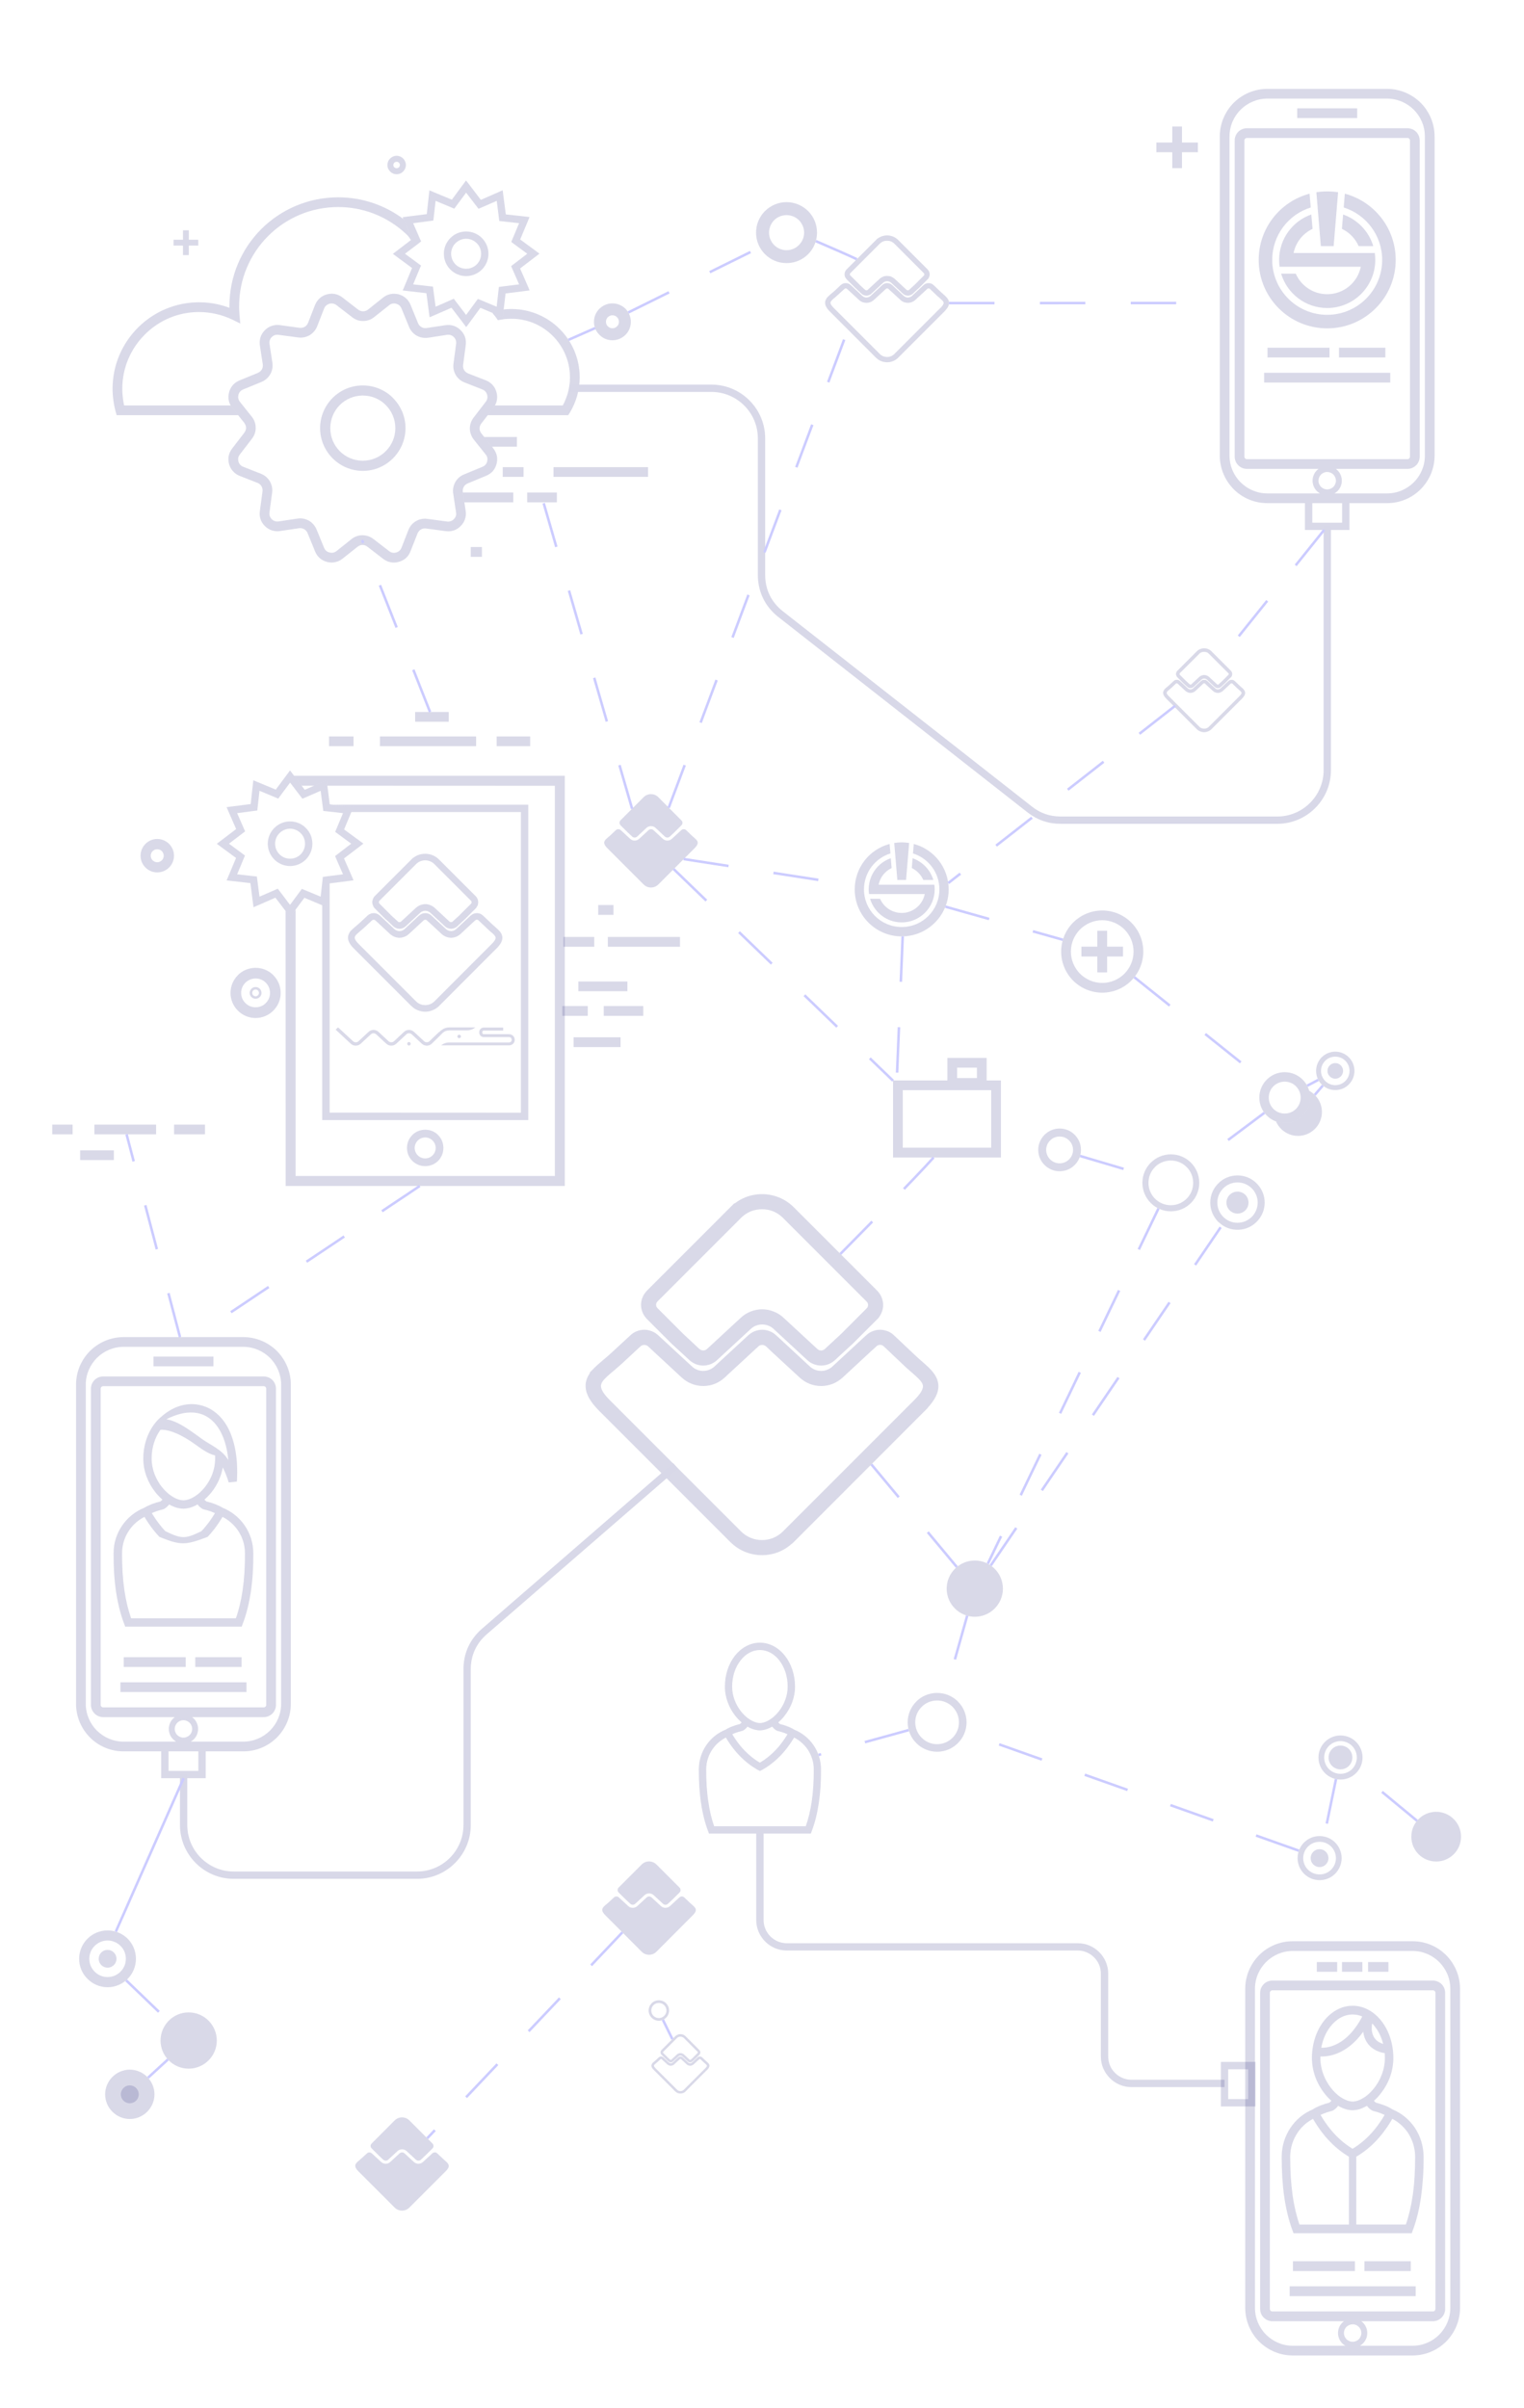 <?xml version="1.0" encoding="UTF-8"?>
<!DOCTYPE svg PUBLIC "-//W3C//DTD SVG 1.1//EN" "http://www.w3.org/Graphics/SVG/1.1/DTD/svg11.dtd">
<!-- Creator: CorelDRAW X7 -->
<svg xmlns="http://www.w3.org/2000/svg" xml:space="preserve" width="4.167in" height="6.583in" version="1.1" style="shape-rendering:geometricPrecision; text-rendering:geometricPrecision; image-rendering:optimizeQuality; fill-rule:evenodd; clip-rule:evenodd"
viewBox="0 0 16771 26498"
 xmlns:xlink="http://www.w3.org/1999/xlink">
 <defs>
  <style type="text/css">
   <![CDATA[
    .str0 {stroke:#D8D8E8;stroke-width:80.483}
    .str1 {stroke:#CCCCFF;stroke-width:27.953}
    .fil0 {fill:none}
    .fil3 {fill:none}
    .fil2 {fill:#000066;fill-opacity:0.149}
    .fil1 {fill:#000066;fill-rule:nonzero;fill-opacity:0.149}
	
	.path {
	  stroke-dasharray: 500;
	  stroke-dashoffset: 1000;
	  animation: dash 88s infinite linear forwards;
	}

	@keyframes dash {
		to {
		stroke-dashoffset: 99999;
		}
	}
	
	.rotate {
	  animation: rotating 20s infinite;
      transform-origin: 50% 50%;
	}
	
	@-webkit-keyframes rotating /* Safari and Chrome */ {
	  from {
		-ms-transform: rotate(0deg);
		-moz-transform: rotate(0deg);
		-webkit-transform: rotate(0deg);
		-o-transform: rotate(0deg);
		transform: rotate(0deg);
	  }
	  to {
		-ms-transform: rotate(360deg);
		-moz-transform: rotate(360deg);
		-webkit-transform: rotate(360deg);
		-o-transform: rotate(360deg);
		transform: rotate(360deg);
	  }
	}
	@keyframes rotating {
	  from {
		-ms-transform: rotate(0deg);
		-moz-transform: rotate(0deg);
		-webkit-transform: rotate(0deg);
		-o-transform: rotate(0deg);
		transform: rotate(0deg);
	  }
	  to {
		-ms-transform: rotate(360deg);
		-moz-transform: rotate(360deg);
		-webkit-transform: rotate(360deg);
		-o-transform: rotate(360deg);
		transform: rotate(360deg);
	  }
	}
	.rotating {
	  -webkit-animation: rotating 2s linear infinite;
	  -moz-animation: rotating 2s linear infinite;
	  -ms-animation: rotating 2s linear infinite;
	  -o-animation: rotating 2s linear infinite;
	  animation: rotating 2s linear infinite;
	}
	
	.rotate-rev {
	  animation: rotating-rev 20s infinite;
      transform-origin: 50% 50%;
	}
	
	@-webkit-keyframes rotating-rev /* Safari and Chrome */ {
	  from {
		-ms-transform: rotate(360deg);
		-moz-transform: rotate(360deg);
		-webkit-transform: rotate(360deg);
		-o-transform: rotate(360deg);
		transform: rotate(360deg);
	  }
	  to {
		-ms-transform: rotate(0deg);
		-moz-transform: rotate(0deg);
		-webkit-transform: rotate(0deg);
		-o-transform: rotate(0deg);
		transform: rotate(0deg);
	  }
	}
	@keyframes rotating {
	  from {
		-ms-transform: rotate(360deg);
		-moz-transform: rotate(360deg);
		-webkit-transform: rotate(360deg);
		-o-transform: rotate(360deg);
		transform: rotate(360deg);
	  }
	  to {
		-ms-transform: rotate(0deg);
		-moz-transform: rotate(0deg);
		-webkit-transform: rotate(0deg);
		-o-transform: rotate(0deg);
		transform: rotate(0deg);
	  }
	}
	.rotating {
	  -webkit-animation: rotating 2s linear infinite;
	  -moz-animation: rotating 2s linear infinite;
	  -ms-animation: rotating 2s linear infinite;
	  -o-animation: rotating 2s linear infinite;
	  animation: rotating 2s linear infinite;
	}
	
   ]]>
  </style>
 </defs>
 <g id="Layer_x0020_1">
  <rect class="fil0" width="16771" height="26498"/>
  <path id="Cog_01" class="fil1 rotate" d="M2891 4008l-32 -208c-4,-31 -2,-61 7,-89l0 0c9,-29 25,-54 47,-77 22,-22 48,-39 76,-48l0 0c28,-10 58,-13 89,-9l0 0 218 30 0 0c21,2 40,-2 57,-11 16,-10 29,-25 37,-45l76 -195c12,-29 29,-54 51,-74 22,-20 49,-35 79,-43 31,-8 61,-10 90,-4 29,6 56,18 82,38l173 134c17,12 36,19 55,18 19,0 38,-6 54,-19l164 -131c25,-20 52,-33 81,-39 29,-6 59,-5 90,2 30,8 57,22 80,42 22,19 40,44 52,73l83 203c8,19 21,34 38,43 16,10 36,14 57,10l207 -31c31,-5 62,-2 90,7 28,9 54,25 76,47 23,22 39,48 49,76l0 0c9,28 12,58 8,89l0 0 -29 218c-3,20 1,40 11,57 10,16 25,29 44,37l196 76c29,12 54,29 74,51 20,22 34,49 42,79 9,30 10,61 4,90 -5,29 -18,56 -37,81l-134 174c-13,17 -19,36 -19,55 0,19 7,38 20,54l131 164c19,25 32,52 39,81 6,29 5,59 -3,90 -8,30 -22,57 -41,80l0 0c-20,22 -45,39 -74,51l-202 84c-20,8 -35,21 -44,38 -9,16 -13,36 -10,57l31 207c5,31 3,61 -7,90l0 0c-9,28 -25,54 -47,76 -22,23 -47,39 -75,49l-1 0c-27,9 -57,12 -89,8l0 0 -217 -29 0 0c-21,-3 -41,1 -57,11 -16,9 -29,25 -37,44l-77 195c-11,30 -28,55 -50,75 -22,19 -49,34 -79,42 -31,9 -61,10 -90,4 -29,-5 -57,-18 -82,-37l-174 -134c-16,-13 -35,-19 -54,-19 -19,0 -38,7 -54,20l-165 131c-24,19 -51,32 -81,38 -28,7 -59,6 -89,-2 -31,-8 -57,-22 -80,-41l0 0c-22,-20 -40,-44 -52,-74l-83 -203c-8,-19 -22,-34 -38,-43 -17,-9 -36,-13 -57,-10l-208 31c-31,5 -61,2 -89,-7l0 0c-28,-9 -54,-25 -77,-47 -22,-22 -39,-47 -48,-75l0 -1c-10,-28 -13,-58 -8,-89l0 0 29 -217 0 0c3,-21 -2,-41 -11,-57 -10,-16 -25,-30 -44,-37l-196 -77c-29,-11 -54,-29 -74,-51 -20,-22 -34,-48 -43,-79 -8,-30 -9,-60 -4,-89 6,-29 19,-57 38,-82l134 -174c12,-16 19,-35 19,-54 -1,-19 -7,-38 -20,-55l-131 -164c-20,-24 -33,-52 -39,-81 -6,-29 -5,-59 3,-89 7,-31 22,-58 41,-80l0 0c19,-22 44,-40 73,-52l203 -83c19,-8 34,-22 44,-38 9,-17 13,-37 10,-57zm74 -224l32 208c6,45 -2,88 -23,125 -21,37 -54,67 -96,85l-203 83c-13,5 -24,13 -33,23l0 0c-9,10 -15,22 -19,36 -3,14 -4,28 -1,41 3,13 9,25 18,37l131 164c28,35 42,77 42,120 1,42 -13,85 -41,121l-133 173c-9,12 -15,24 -18,37 -2,13 -1,27 2,41 4,14 11,26 20,36 8,9 20,17 33,22l196 77c42,17 75,46 97,83 21,36 31,80 25,125l0 0 -29 217 0 0c-2,15 -1,28 3,41l0 0c5,12 12,24 22,34 11,10 22,17 35,21l0 0c12,4 26,5 40,3l208 -31c45,-7 89,2 126,23 36,21 66,54 84,96l83 203c6,13 13,24 23,33l0 0c10,8 22,15 37,18 14,4 27,4 40,2 13,-3 25,-9 37,-18l164 -131c35,-28 77,-43 120,-43 42,0 85,13 121,41l174 134c11,9 23,15 36,17 13,3 27,2 41,-2 14,-4 26,-10 36,-19 10,-9 17,-20 23,-34l76 -195c17,-42 46,-76 83,-97 36,-22 80,-31 125,-25l0 0 217 29 0 0c15,2 28,1 41,-4l0 0c12,-4 24,-11 34,-22 10,-10 18,-22 22,-34l0 0c4,-13 5,-26 2,-41l-31 -207c-7,-45 2,-89 23,-126 21,-37 54,-67 96,-84l203 -84c13,-5 24,-13 33,-23l0 0c9,-10 15,-22 19,-36 3,-14 4,-28 1,-41 -3,-12 -9,-25 -18,-36l-131 -164c-28,-36 -42,-78 -43,-120 0,-43 14,-85 41,-121l134 -174c9,-11 15,-24 17,-37 3,-13 2,-27 -2,-40 -4,-14 -10,-27 -19,-36 -9,-10 -20,-18 -33,-23l-196 -77c-42,-16 -76,-46 -97,-82 -22,-37 -31,-81 -25,-125l29 -218 0 0c2,-14 1,-28 -4,-40l0 -1c-4,-12 -11,-23 -22,-34 -10,-10 -22,-17 -34,-21 -12,-4 -26,-5 -41,-3l-207 32c-45,6 -89,-2 -126,-23 -37,-21 -67,-54 -84,-96l-83 -203c-6,-14 -14,-25 -24,-34 -10,-8 -22,-14 -36,-18 -14,-4 -28,-4 -41,-1 -12,2 -25,8 -36,18l-164 130c-36,29 -78,43 -120,43 -43,1 -85,-13 -121,-41l-174 -134c-11,-8 -24,-14 -37,-17 -13,-2 -26,-2 -40,2 -14,4 -26,11 -36,19 -10,9 -18,20 -23,34l-76 195c-17,43 -47,76 -83,98 -37,21 -80,31 -125,25l0 0 -218 -29 0 0c-14,-2 -28,-1 -40,3l0 0c-13,4 -24,12 -34,22 -11,10 -18,22 -22,35l0 0c-4,12 -5,26 -3,40z"/>
  <path class="fil1" d="M3992 4241c129,0 247,52 332,137l0 1c85,85 138,202 138,332 0,129 -53,247 -138,332l0 0c-85,85 -202,138 -332,138 -130,0 -247,-53 -332,-138 -85,-85 -138,-203 -138,-332 0,-130 53,-248 138,-333l0 0c85,-85 202,-137 332,-137zm253 216c-64,-65 -154,-105 -253,-105 -99,0 -189,40 -254,105l0 0c-64,65 -104,155 -104,254 0,99 40,188 104,253 65,65 155,105 254,105 99,0 188,-40 253,-105l0 0c65,-65 105,-154 105,-253 0,-99 -40,-189 -105,-254z"/>
  <path id="Cog_02" class="fil1 rotate-rev" d="M4535 2631l-83 -192 -22 -49 53 -7 213 -27 23 -208 6 -54 49 21 198 82 124 -168 32 -43 33 42 130 171 192 -84 48 -22 7 53 28 213 208 23 53 6 -20 49 -83 198 169 124 43 32 -43 33 -170 130 84 192 21 49 -53 7 -212 27 -24 208 -6 53 -49 -20 -198 -83 -124 169 -32 43 -32 -43 -130 -170 -192 84 -49 21 -7 -53 -28 -212 -208 -24 -53 -6 21 -49 82 -198 -168 -124 -43 -32 42 -32 170 -130zm11 -175l75 172 13 28 -25 20 -153 116 151 111 26 19 -13 29 -74 178 187 21 31 3 4 31 25 191 171 -75 29 -13 19 25 117 153 111 -151 19 -25 29 12 177 74 21 -186 4 -32 31 -4 191 -24 -75 -172 -13 -29 25 -19 153 -117 -151 -111 -25 -19 12 -29 74 -177 -186 -21 -32 -3 -4 -32 -24 -190 -172 75 -29 12 -19 -25 -117 -152 -111 150 -19 26 -29 -12 -177 -74 -21 186 -4 31 -31 4 -191 25z"/>
  <path class="fil1" d="M5129 2547c68,0 129,27 174,72l0 0c44,44 72,106 72,173 0,68 -28,129 -72,174l0 0c-45,44 -106,72 -174,72 -68,0 -129,-28 -173,-72 -45,-45 -72,-106 -72,-174 0,-67 27,-129 72,-173l0 0c44,-45 105,-72 173,-72zm117 129c-30,-30 -71,-49 -117,-49 -45,0 -87,19 -117,49l0 0c-29,29 -48,71 -48,116 0,46 19,87 48,117 30,30 72,48 117,48 46,0 87,-18 117,-48l0 0c30,-30 48,-71 48,-117 0,-45 -18,-87 -48,-116z"/>
  <path class="fil1" d="M2189 3326c73,0 145,8 214,24 42,10 82,22 121,37 0,-7 0,-13 0,-19 0,-331 134,-630 350,-847 217,-216 516,-350 847,-350 269,0 518,89 718,239l13 29 83 192 -13 10 -30 -43c-22,-22 -44,-43 -68,-63 -190,-160 -435,-257 -703,-257 -301,0 -574,122 -771,319 -197,197 -319,470 -319,771 0,19 0,35 1,49 1,17 2,33 3,48l9 95 -85 -42c-57,-27 -117,-49 -180,-63 -61,-14 -124,-22 -190,-22 -233,0 -444,95 -596,248 -153,152 -248,363 -248,596 0,39 3,77 8,113l0 0c3,24 7,48 12,71l929 0 243 0c6,9 12,19 19,27l64 80 -326 0 -970 0 -41 0 -11 -39c-11,-41 -20,-83 -25,-125l0 0c-6,-42 -9,-85 -9,-127 0,-262 107,-500 279,-672 172,-172 410,-279 672,-279zm3354 79c6,-1 11,-1 17,-2l0 0c22,-2 45,-3 67,-3 208,0 396,84 532,220 136,136 220,324 220,531 0,71 -10,139 -28,204 -19,67 -47,130 -82,188l-16 25 -30 0 -491 0 -365 0 63 -82c6,-8 12,-16 17,-25l285 0 461 0c23,-42 41,-88 55,-135 15,-55 24,-114 24,-175 0,-177 -73,-339 -189,-455 -117,-117 -278,-189 -456,-189 -19,0 -39,1 -57,3l-1 -1c-19,2 -38,5 -56,8l-34 6 -19 -27c-13,-17 -26,-34 -40,-50l3 -2 61 26 49 20 6 -53 4 -32z"/>
  <polygon class="fil1" points="2077,2534 2077,2638 2181,2638 2181,2702 2077,2702 2077,2807 2013,2807 2013,2702 1909,2702 1909,2638 2013,2638 2013,2534 "/>
  <polygon class="fil1" points="5801,5419 6128,5419 6128,5527 5801,5527 "/>
  <polygon class="fil1" points="5180,6019 5303,6019 5303,6127 5180,6127 "/>
  <polygon class="fil1" points="5532,5140 5761,5140 5761,5247 5532,5247 "/>
  <polygon class="fil1" points="6091,5140 7131,5140 7131,5247 6091,5247 "/>
  <g id="_1159005536">
   <polygon class="fil1" points="5094,5419 5648,5419 5648,5527 5110,5527 "/>
   <polygon class="fil1" points="5328,4808 5688,4808 5688,4915 5414,4915 "/>
  </g>
  <path class="fil1" d="M6739 3338c56,0 107,23 144,59l0 0c36,37 59,88 59,144 0,56 -23,107 -59,143l0 0c-37,37 -88,60 -144,60 -56,0 -106,-23 -143,-60l0 0c-37,-36 -60,-87 -60,-143 0,-56 23,-107 60,-144l0 0c37,-36 87,-59 143,-59zm51 152c-13,-13 -31,-21 -51,-21 -19,0 -37,8 -50,21 -13,13 -21,31 -21,51 0,20 8,38 21,50 13,13 31,21 50,21 20,0 38,-8 51,-21 13,-12 21,-30 21,-50 0,-20 -8,-38 -21,-51z"/>
  <path class="fil1" d="M4364 1714c28,0 54,12 72,30l0 0c18,18 30,44 30,72 0,28 -12,53 -30,71l0 0c-18,19 -44,30 -72,30 -28,0 -53,-11 -71,-30l0 0c-19,-18 -30,-43 -30,-71 0,-28 11,-54 30,-72l0 0c18,-18 43,-30 71,-30zm26 76c-7,-6 -16,-10 -26,-10 -10,0 -19,4 -25,10 -7,7 -11,16 -11,26 0,9 4,18 11,25 6,6 15,10 25,10 10,0 19,-4 26,-10 6,-7 10,-16 10,-25 0,-10 -4,-19 -10,-26z"/>
  <path class="fil1" d="M10313 18627c89,0 170,36 229,94l0 1c58,58 95,139 95,228 0,90 -37,171 -95,229l0 0c-59,59 -140,95 -229,95 -90,0 -171,-36 -229,-95l0 0c-59,-58 -95,-139 -95,-229 0,-89 36,-170 95,-228l0 -1c58,-58 139,-94 229,-94zm170 153c-44,-43 -104,-70 -170,-70 -67,0 -127,27 -170,70 -44,44 -71,104 -71,170 0,67 27,127 71,170 43,44 103,71 170,71 66,0 126,-27 170,-71 43,-43 70,-103 70,-170 0,-66 -27,-126 -70,-170z"/>
  <path class="fil1" d="M8656 2224c92,0 176,38 237,98l0 0c61,61 98,145 98,238 0,92 -37,176 -98,237l0 0c-61,61 -145,98 -237,98 -93,0 -177,-37 -237,-98l-1 0c-60,-61 -98,-145 -98,-237 0,-93 38,-177 98,-238l1 0c60,-60 144,-98 237,-98zm136 199c-35,-35 -83,-56 -136,-56 -54,0 -102,21 -137,56 -34,35 -56,83 -56,137 0,53 22,101 56,136 35,35 83,57 137,57 53,0 101,-22 136,-57 35,-35 57,-83 57,-136 0,-54 -22,-102 -57,-137z"/>
  <path class="fil1" d="M1730 9231c50,0 96,21 130,54l0 0c33,34 54,80 54,130 0,51 -21,97 -54,130l0 0c-34,34 -80,54 -130,54 -51,0 -97,-20 -130,-54l0 0c-34,-33 -54,-79 -54,-130 0,-50 20,-96 54,-130l0 0c33,-33 79,-54 130,-54zm50 134c-13,-13 -31,-21 -50,-21 -20,0 -38,8 -51,21 -13,13 -21,30 -21,50 0,20 8,38 21,51 13,13 31,21 51,21 19,0 37,-8 50,-21 13,-13 21,-31 21,-51 0,-20 -8,-37 -21,-50z"/>
  <path class="fil2" d="M14522 20346c54,0 98,44 98,99 0,54 -44,98 -98,98 -54,0 -98,-44 -98,-98 0,-55 44,-99 98,-99z"/>
  <path class="fil1" d="M14522 20202c67,0 128,27 172,71l0 0c43,44 71,105 71,172 0,66 -28,127 -71,171l0 0c-44,44 -105,71 -172,71 -67,0 -127,-27 -171,-71l0 0c-44,-44 -71,-105 -71,-171 0,-67 27,-128 71,-172l0 0c44,-44 104,-71 171,-71zm127 115c-32,-32 -77,-52 -127,-52 -50,0 -95,20 -127,52 -33,33 -53,78 -53,128 0,49 20,94 53,127 32,32 77,52 127,52 50,0 95,-20 127,-52 33,-33 53,-78 53,-127 0,-50 -20,-95 -53,-128z"/>
  <path class="fil2" d="M14752 19206c73,0 131,59 131,131 0,73 -58,131 -131,131 -72,0 -131,-58 -131,-131 0,-72 59,-131 131,-131z"/>
  <path class="fil1" d="M14752 19095c67,0 128,27 172,71l0 0c44,44 71,104 71,171 0,67 -27,128 -71,172l0 0c-44,44 -105,71 -172,71 -66,0 -127,-27 -171,-71l0 0c-44,-44 -71,-105 -71,-172 0,-67 27,-127 71,-171l0 0c44,-44 105,-71 171,-71zm128 115c-33,-32 -78,-53 -128,-53 -49,0 -94,21 -127,53 -32,33 -52,78 -52,127 0,50 20,95 52,128 33,32 78,52 127,52 50,0 95,-20 128,-52 32,-33 52,-78 52,-128 0,-49 -20,-94 -52,-127z"/>
  <path class="fil2" d="M13619 13111c67,0 121,54 121,121 0,67 -54,121 -121,121 -67,0 -122,-54 -122,-121 0,-67 55,-121 122,-121z"/>
  <path class="fil1" d="M13407 13444c-54,-55 -88,-129 -88,-212 0,-83 34,-157 88,-211 54,-55 129,-88 212,-88 82,0 157,33 211,88 54,54 88,128 88,211 0,83 -34,157 -88,211 -54,55 -129,88 -211,88 -63,0 -121,-19 -169,-52m326 -404c-41,-40 -96,-65 -157,-65 -62,0 -117,25 -157,65 -40,40 -65,96 -65,157 0,61 25,117 65,157 40,40 95,65 157,65 61,0 116,-25 157,-65 40,-40 65,-96 65,-157 0,-61 -25,-117 -65,-157z"/>
  <path class="fil1" d="M12885 12701c87,0 165,35 222,92 56,57 91,135 91,222 0,86 -35,164 -91,221l0 0c-57,57 -135,92 -222,92 -86,0 -165,-35 -221,-92l0 0 0 0c-57,-57 -92,-135 -92,-221 0,-87 35,-165 92,-222l0 0c56,-56 135,-92 221,-92zm174 140c-44,-45 -106,-72 -174,-72 -68,0 -130,27 -174,71l0 1c-45,44 -72,106 -72,174 0,68 27,129 72,174l0 0c44,44 106,72 174,72 68,0 130,-28 174,-72l0 0c45,-45 72,-106 72,-174 0,-68 -27,-130 -72,-174z"/>
  <path class="fil1" d="M1427 22772c75,0 143,31 192,80 49,49 80,117 80,192 0,74 -31,142 -80,191 -49,49 -117,80 -192,80 -74,0 -142,-31 -191,-80 -49,-49 -80,-117 -80,-191 0,-75 31,-143 80,-192 49,-49 117,-80 191,-80z"/>
  <path id="Center_02" class="fil2" d="M1183 21454c54,0 98,44 98,98 0,54 -44,98 -98,98 -54,0 -98,-44 -98,-98 0,-54 44,-98 98,-98z"/>
  <path class="fil1" d="M1183 21240c86,0 164,35 221,91l0 0c56,57 91,135 91,221 0,86 -35,165 -91,221l0 0c-57,57 -135,92 -221,92 -86,0 -164,-35 -221,-92l0 0c-57,-56 -92,-135 -92,-221 0,-86 35,-164 92,-221l0 0c57,-56 135,-91 221,-91zm142 170c-36,-36 -87,-59 -142,-59 -56,0 -106,23 -142,59 -37,36 -59,87 -59,142 0,56 22,106 59,142 36,37 86,59 142,59 55,0 106,-22 142,-59 37,-36 59,-86 59,-142 0,-55 -22,-106 -59,-142z"/>
  <path id="Center_03" class="fil2" d="M14695 11697c47,0 86,38 86,86 0,47 -39,86 -86,86 -47,0 -86,-39 -86,-86 0,-48 39,-86 86,-86z"/>
  <path class="fil1" d="M14695 11571c58,0 111,24 149,62l0 0c39,39 62,92 62,150 0,58 -23,111 -62,149l0 0c-38,39 -91,62 -149,62 -58,0 -111,-23 -149,-62l-1 0c-38,-38 -61,-91 -61,-149 0,-58 23,-111 61,-150l1 0c38,-38 91,-62 149,-62zm111 101c-28,-29 -68,-46 -111,-46 -43,0 -83,17 -111,46 -28,28 -46,67 -46,111 0,43 18,82 46,111 28,28 68,46 111,46 43,0 83,-18 111,-46 28,-29 46,-68 46,-111 0,-44 -18,-83 -46,-111z"/>
  <path class="fil1" d="M11661 12417c65,0 124,26 166,69 43,43 69,101 69,166 0,65 -26,124 -69,166l0 0c-42,43 -101,69 -166,69 -65,0 -123,-26 -166,-69l0 0 0 0c-43,-42 -69,-101 -69,-166 0,-65 26,-123 69,-166l0 0c42,-42 101,-69 166,-69zm104 131c-26,-27 -63,-43 -104,-43 -41,0 -78,16 -104,43l0 0c-27,26 -44,63 -44,104 0,41 17,78 44,105l0 0c26,26 63,43 104,43 41,0 78,-17 104,-43l0 0c27,-27 44,-64 44,-105 0,-41 -17,-78 -44,-104z"/>
  <path class="fil2" d="M14408 12002c83,45 140,132 140,233 0,145 -118,263 -263,263 -108,0 -201,-65 -242,-158 30,10 62,16 95,16 77,0 147,-31 198,-82l0 0c50,-50 82,-120 82,-197 0,-26 -4,-51 -10,-75z"/>
  <path class="fil1" d="M14138 11797c77,0 147,31 198,82 51,51 82,120 82,198 0,77 -32,147 -82,197l0 0c-51,51 -121,82 -198,82 -77,0 -147,-31 -197,-82l0 0 0 0c-51,-50 -82,-120 -82,-197 0,-78 31,-147 82,-198l0 0c50,-51 120,-82 197,-82zm124 155c-31,-31 -75,-51 -124,-51 -48,0 -92,20 -124,51l0 0c-32,32 -51,76 -51,125 0,48 19,92 51,124l0 0c32,32 76,51 124,51 49,0 93,-19 124,-51l1 0c31,-32 51,-76 51,-124 0,-49 -20,-93 -52,-125z"/>
  <polygon class="fil1" points="13008,1392 13008,1568 13183,1568 13183,1675 13008,1675 13008,1850 12901,1850 12901,1675 12726,1675 12726,1568 12901,1568 12901,1392 "/>
  <polygon class="fil1" points="881,12657 1252,12657 1252,12764 881,12764 "/>
  <polygon class="fil1" points="574,12374 798,12374 798,12481 574,12481 "/>
  <polygon class="fil1" points="1038,12374 1717,12374 1717,12481 1038,12481 "/>
  <polygon class="fil1" points="1915,12374 2255,12374 2255,12481 1915,12481 "/>
  <path id="Cog_03" class="fil1 rotate" d="M2598 9122l-84 -192 -21 -49 53 -7 212 -27 23 -208 6 -54 50 21 197 82 125 -168 32 -43 32 42 130 171 192 -84 49 -22 7 53 27 213 208 23 54 6 -21 49 -83 198 169 124 43 32 -42 33 -171 130 84 192 21 49 -53 7 -212 27 -23 208 -6 53 -50 -20 -197 -83 -125 169 -31 43 -33 -43 -130 -170 -192 84 -49 21 -7 -53 -27 -212 -208 -24 -54 -6 21 -49 83 -198 -169 -124 -43 -32 42 -32 171 -130zm11 -175l75 172 13 28 -26 20 -152 116 150 111 26 19 -12 29 -74 178 186 21 31 3 4 31 25 191 172 -75 29 -13 19 25 116 153 112 -151 18 -25 29 12 178 74 21 -186 3 -31 32 -5 190 -24 -75 -172 -12 -29 25 -19 152 -117 -150 -111 -26 -19 12 -29 74 -177 -186 -21 -31 -3 -4 -32 -25 -190 -172 75 -29 12 -19 -25 -116 -152 -112 150 -18 26 -29 -12 -178 -74 -21 186 -3 31 -32 4 -190 25z"/>
  <path class="fil1" d="M3192 9038c67,0 129,27 173,72l0 0c45,44 72,106 72,173 0,68 -27,129 -72,174l0 0c-44,44 -106,72 -173,72 -68,0 -130,-28 -174,-72 -44,-45 -72,-106 -72,-174 0,-67 28,-129 72,-173l0 0c45,-45 106,-72 174,-72zm116 129c-30,-30 -71,-49 -116,-49 -46,0 -87,19 -117,49l0 0c-30,29 -48,71 -48,116 0,46 18,87 48,117 30,30 71,48 117,48 45,0 86,-18 116,-48l0 0c30,-30 48,-71 48,-117 0,-45 -18,-87 -48,-116z"/>
  <path class="fil1" d="M5732 8935l-1866 0 3 -7 21 -49 -54 -6 -167 -19 2103 0 41 0 0 41 0 3389 0 40 -41 0 -2187 0 -40 0 0 -40 0 -2324 1 1 50 20 6 -53 23 -208 2 0 0 2522 2105 1 0 -3308zm-2187 782l0 -12 1 -1 -1 13z"/>
  <polygon class="fil1" points="6106,8646 3602,8645 3601,8637 3594,8584 3545,8606 3456,8645 3319,8645 3236,8536 6160,8536 6215,8536 6215,8591 6215,12994 6215,13049 6160,13049 3197,13049 3143,13049 3143,12994 3142,10024 3160,10047 3193,10090 3224,10047 3252,10010 3252,12939 6106,12939 "/>
  <path class="fil1" d="M4679 12430c55,0 105,22 142,58l0 1c36,36 58,86 58,142 0,55 -22,105 -58,142l0 0c-37,36 -87,58 -142,58 -56,0 -106,-22 -142,-58l0 0c-37,-37 -59,-87 -59,-142 0,-56 22,-106 59,-142l0 -1c36,-36 86,-58 142,-58zm81 119c-21,-21 -50,-34 -81,-34 -32,0 -61,13 -82,34 -21,21 -34,50 -34,82 0,31 13,60 34,81 21,21 50,34 82,34 31,0 60,-13 81,-34 21,-21 34,-50 34,-81 0,-32 -13,-61 -34,-82z"/>
  <polygon class="fil1" points="6200,10309 6539,10309 6539,10417 6200,10417 "/>
  <polygon class="fil1" points="6689,10309 7483,10309 7483,10417 6689,10417 "/>
  <polygon class="fil1" points="6583,9958 6751,9958 6751,10066 6583,10066 "/>
  <polygon class="fil1" points="6364,10799 6904,10799 6904,10906 6364,10906 "/>
  <polygon class="fil1" points="6644,11069 7079,11069 7079,11177 6644,11177 "/>
  <polygon class="fil1" points="6188,11069 6468,11069 6468,11177 6188,11177 "/>
  <polygon class="fil1" points="6312,11413 6829,11413 6829,11521 6312,11521 "/>
  <polygon class="fil1" points="4181,8103 5239,8103 5239,8210 4181,8210 "/>
  <polygon class="fil1" points="4568,7834 4938,7834 4938,7941 4568,7941 "/>
  <polygon class="fil1" points="5465,8103 5834,8103 5834,8210 5465,8210 "/>
  <polygon class="fil1" points="3620,8103 3890,8103 3890,8210 3620,8210 "/>
  <path class="fil1" d="M2812 10649c76,0 145,30 195,80l0 1c50,49 81,119 81,195 0,76 -31,145 -81,195l0 0c-50,50 -119,81 -195,81 -76,0 -145,-31 -195,-81l0 0c-50,-50 -81,-119 -81,-195 0,-76 31,-146 81,-195l0 -1c50,-50 119,-80 195,-80zm112 163c-28,-28 -68,-46 -112,-46 -44,0 -83,18 -112,46 -29,29 -47,69 -47,113 0,44 18,83 47,112 29,29 68,46 112,46 44,0 84,-17 112,-46 29,-29 47,-68 47,-112 0,-44 -18,-84 -47,-113z"/>
  <path class="fil1" d="M2812 10860c18,0 34,7 46,19l0 0c12,12 19,28 19,46 0,18 -7,34 -19,45l0 0c-12,12 -28,19 -46,19 -18,0 -34,-7 -46,-19l0 0c-11,-11 -19,-27 -19,-45 0,-18 8,-34 19,-46l0 0c12,-12 28,-19 46,-19zm26 38c-6,-6 -16,-11 -26,-11 -10,0 -19,5 -26,11 -7,7 -11,16 -11,27 0,10 4,19 11,26 7,7 16,11 26,11 10,0 20,-4 26,-11 7,-7 11,-16 11,-26 0,-11 -4,-20 -11,-27z"/>
  <path class="fil1" d="M8363 20174l-533 0 -28 0 -10 -26c-35,-92 -61,-196 -78,-311 -17,-113 -24,-236 -24,-371 1,-98 31,-189 82,-264 52,-76 126,-136 213,-171 22,-14 47,-26 74,-36l0 0c26,-10 53,-19 83,-26 7,-5 13,-10 18,-16l1 -2c-25,-21 -49,-46 -71,-74 -66,-84 -113,-197 -113,-320 0,-132 42,-251 109,-338 71,-89 168,-145 277,-145 108,0 206,56 276,145 68,87 110,206 110,338 0,123 -47,236 -114,320 -21,28 -45,53 -70,74l1 2c5,6 11,11 17,16 30,7 58,16 83,26l0 0c28,10 52,22 74,36 87,35 161,95 213,171 51,75 82,166 82,264 1,135 -7,258 -24,371 -17,115 -43,219 -78,311l-10 26 -27 0 -533 0zm-304 -1092l0 1 1 2 1 2 1 1 2 2 0 1 2 3 0 0 2 3 0 0 2 3 2 4 1 2 1 2 1 1 2 2 0 1 2 2 0 0 2 3 0 1 4 5 1 2 0 1 2 2 0 1 4 5 0 1 0 0 2 2 1 1 1 2 1 1 1 2 1 2 1 1 2 2 0 1 2 2 0 1 2 2 0 1 2 2 1 1 1 2 1 1 1 2 1 1 1 1 2 3 0 0 2 3 0 0 2 3 0 0 2 2 1 1 1 2 1 2 1 1 2 2 0 0 2 3 0 0 2 3 1 0 1 2 1 1 2 2 0 1 2 2 1 1 1 1 1 2 1 1 2 3 0 0 2 2 0 1 2 2 1 1 1 1 1 2 2 1 1 2 1 0 2 3 0 0 2 3 0 0 2 2 1 1 1 2 1 1 2 1 1 2 1 1 1 2 1 0 2 2 0 1 2 2 1 0 2 3 0 0 2 2 1 1 1 1 2 2 0 1 2 2 1 0 2 3c52,54 109,101 174,139 64,-38 122,-85 173,-139l3 -3 0 0 2 -2 1 -1 1 -2 1 -1 1 -1 2 -2 1 0 2 -3 0 0 2 -2 0 -1 2 -2 1 0 2 -3 2 -2 1 -1 1 -1 2 -2 0 -1 2 -2 0 0 2 -3 1 0 2 -3 0 0 2 -2 1 -1 1 -2 1 -1 1 -1 2 -2 0 -1 2 -2 0 0 2 -3 1 -1 2 -2 0 -1 2 -1 1 -2 1 -1 1 -2 1 -1 2 -2 0 0 2 -3 0 0 2 -3 1 0 1 -2 1 -1 1 -2 1 -2 1 -1 2 -2 0 0 2 -3 0 0 2 -3 1 0 1 -3 1 -1 1 -1 1 -2 1 -1 2 -2 0 -1 2 -2 0 -1 2 -2 0 -1 2 -2 1 -1 1 -2 1 -1 1 -2 1 -2 1 -1 2 -2 0 -1 2 -2 0 0 2 -3 0 -1 2 -2 0 -1 2 -2 1 -1 1 -2 1 -2 1 -1 1 -2 1 -1 1 -3 0 0 2 -2 1 -1 1 -2 1 -1 1 -2 1 -2 1 -1 1 -2 1 -1 1 -3 1 0 1 -3 1 0 1 -3 1 -1 1 -2 1 -1 1 -2 1 -2 1 -1c-10,-5 -19,-9 -29,-13l0 0c-25,-9 -51,-17 -80,-24l-11 -4c-17,-10 -31,-23 -43,-37 -2,-2 -3,-4 -5,-6 -16,9 -33,17 -49,23 -22,9 -44,14 -66,17l0 0 -4 0 0 0 -4 0 -1 0 -2 1 -1 0 -1 0 0 0 -2 0 -2 0 0 0 -2 0 -1 0 -1 0 -2 0 -1 0 -1 0 -1 0 0 0 -2 0 -1 0 -1 0 -1 0 -1 0 -2 -1 -1 0 -1 0 -2 0 -1 0 -4 0 0 0c-21,-3 -43,-8 -66,-17 -16,-6 -33,-14 -49,-23 -1,2 -3,4 -4,6 -12,14 -27,27 -43,37l-12 4c-28,7 -55,15 -79,24l0 0c-10,4 -20,8 -29,13zm166 -181l11 8c23,16 46,29 68,37 16,6 31,10 46,12l0 0 1 0 1 0 1 0 0 0 1 0 1 0 1 0 0 0 1 0 0 0 1 0 1 0 1 0 0 0 1 0 1 0 1 0 1 0 0 0 1 0 1 0 0 0 1 0 1 0 1 0 0 0 1 0 1 0 0 0 1 0 0 0 1 0 1 0 1 0 0 0c15,-2 31,-6 47,-12 22,-8 45,-21 67,-37l11 -8c25,-20 50,-45 72,-73 56,-72 96,-167 96,-271 0,-113 -35,-215 -92,-288 -55,-71 -131,-114 -213,-114 -83,0 -158,43 -213,114 -58,73 -93,175 -93,288 0,104 40,199 96,271 22,28 47,53 72,73zm-367 1193l505 0 504 0c29,-81 50,-170 65,-268 16,-110 24,-230 23,-360 0,-81 -26,-156 -68,-219 -38,-54 -89,-99 -148,-129l-2 3 0 0 -2 4 0 0 -2 3 -1 1 -1 2 -1 1 -1 3 -1 1 -1 2 -2 2 0 1 -2 3 -2 3 0 0 -1 1 -2 3 0 0 -2 3 0 1 -2 2 -1 2 -1 2 -1 1 -1 2 -1 2 -1 1 -2 3 0 0 -2 3 0 0 -2 3 -1 1 -2 3 0 0 -2 3 -1 1 -1 2 -1 2 -1 1 -1 2 -1 1 -2 3 0 0 -2 3 0 0 -3 3 0 1 -2 3 -1 0 -1 3 -1 1 -1 2 -2 1 -1 2 -1 2 -1 1 -2 2 0 1 -2 3 0 0 -3 3 0 0 -2 3 0 1 -2 2 -1 1 -1 2 -2 2 -1 1 -1 2 -1 1 -2 2 0 1 -3 2 0 1 -2 2 0 1 -2 2 -1 1 -2 2 -1 2 -1 1 -1 2 -1 1 -2 2 -1 1 -2 2 0 1 -2 2 -1 1 -2 2 0 1 -2 2 -1 1 -2 2 -1 1 -1 2 -2 2 0 1 -2 2 -1 0 -2 3 0 0 -3 3 0 0 -2 3 -1 0 -2 2 -1 1 -1 2 -2 2 -1 1 -1 2 -1 0 -2 3 -1 0 -2 3c-63,66 -133,122 -213,166l-19 10 -20 -10c-80,-44 -150,-100 -212,-166l-3 -3 0 0 -2 -3 -1 0 -2 -2 -1 -1 -1 -2 -2 -2 -1 -1 -2 -2 0 0 -3 -3 0 0 -2 -3 0 0 -3 -3 0 0 -2 -2 -1 -1 -2 -2 -1 -2 -1 -1 -2 -2 0 -1 -2 -2 -1 -1 -2 -2 0 -1 -3 -2 0 -1 -2 -2 -1 -1 -1 -2 -1 -1 -2 -2 -1 -1 -1 -2 -2 -2 0 -1 -2 -2 -1 -1 -2 -2 0 -1 -2 -2 -1 -1 -2 -2 0 -1 -2 -2 -1 -1 -1 -2 -2 -2 -1 -1 -1 -2 -1 -1 -2 -3 0 0 -2 -3 0 0 -3 -3 0 -1 -2 -2 -1 -1 -1 -2 -1 -2 -1 -1 -2 -2 -1 -1 -1 -3 -1 0 -2 -3 0 -1 -2 -3 0 0 -2 -3 -1 0 -2 -3 0 -1 -2 -2 -1 -1 -1 -2 -1 -2 -1 -1 0 0 -2 -3 -2 -3 0 -1 -2 -3 -1 0 -2 -3 0 0 -2 -3 0 -1 -2 -2 -1 -2 -1 -1 -1 -2 -1 -2 -2 -2 0 -1 -2 -3 0 0 -2 -3 0 -1 -2 -3 -1 0 -1 -3 -1 -1 -1 -2 -1 -2 -1 -1 -2 -3 0 -1 -2 -2 0 -1 -2 -3 0 0 -2 -4 -1 0 -1 -3c-60,30 -111,75 -148,129 -43,63 -68,138 -69,219 0,130 7,250 24,360 14,98 35,187 64,268z"/>
  <path class="fil1" d="M8403 20174l0 952c0,70 29,134 75,180 46,46 110,75 180,75l3202 0c93,0 177,37 237,98 61,61 99,145 99,237l0 912c0,70 28,134 75,180 46,46 109,75 180,75l1025 0 0 81 -1025 0c-93,0 -177,-38 -237,-99 -61,-61 -99,-144 -99,-237l0 -912c0,-70 -28,-134 -75,-180 -46,-46 -110,-75 -180,-75l-3202 0c-93,0 -176,-37 -237,-98 -61,-61 -99,-145 -99,-237l0 -952 81 0z"/>
  <path class="fil1" d="M13476 22687l301 0 40 0 0 41 0 408 0 41 -40 0 -301 0 -40 0 0 -41 0 -408 0 -41 40 0zm260 81l-220 0 0 328 220 0 0 -328z"/>
  <path class="fil1" d="M14227 21359l1318 0c144,0 275,58 370,153 94,95 153,226 153,370l0 3512c0,144 -59,275 -153,370 -95,94 -226,153 -370,153l-1318 0c-144,0 -275,-59 -370,-153 -94,-95 -153,-226 -153,-370l0 -3512c0,-144 59,-275 153,-370 95,-95 226,-153 370,-153zm-225 433l1768 0c37,0 70,15 95,39 24,24 39,58 39,95l0 3480c0,37 -15,70 -39,94l0 0c-25,25 -58,40 -95,40l-789 0c7,5 13,10 19,16l0 0c29,29 47,69 47,114 0,44 -18,85 -47,114l0 0c-10,10 -22,19 -34,26l579 0c115,0 219,-47 294,-122 75,-76 122,-180 122,-294l0 -3512c0,-115 -47,-219 -122,-294 -75,-75 -179,-122 -294,-122l-1318 0c-114,0 -218,47 -294,122 -75,75 -122,179 -122,294l0 3512c0,114 47,218 122,294 76,75 180,122 294,122l579 0c-12,-7 -24,-16 -34,-26l0 0c-29,-29 -47,-70 -47,-114 0,-45 18,-85 47,-114l0 0c6,-6 12,-11 19,-16l-789 0c-37,0 -70,-15 -94,-40l0 0 -1 0c-24,-24 -39,-58 -39,-94l0 -3480c0,-37 15,-70 40,-95l-1 0c25,-24 58,-39 95,-39zm952 3810c-17,-17 -41,-28 -68,-28 -26,0 -50,11 -68,28 -17,17 -28,41 -28,68 0,26 11,50 28,68 18,17 42,28 68,28 27,0 51,-11 68,-28 17,-18 28,-42 28,-68 0,-27 -11,-51 -28,-68zm816 -3703l-1768 0c-7,0 -14,3 -19,8l0 0c-5,5 -8,11 -8,19l0 3480c0,7 3,14 8,18l0 1c5,4 12,7 19,7l1768 0c7,0 14,-3 19,-7l0 -1c5,-4 8,-11 8,-18l0 -3480c0,-7 -3,-14 -8,-19 -5,-5 -12,-8 -19,-8z"/>
  <path class="fil1" d="M14886 24572l-619 0 -32 0 -11 -31c-41,-110 -71,-234 -91,-370 -19,-135 -28,-283 -28,-443 1,-117 36,-225 96,-315 60,-91 146,-162 247,-204 25,-17 54,-31 85,-43l0 0c30,-12 63,-22 97,-31 8,-5 14,-12 20,-19l2 -2c-30,-25 -57,-55 -82,-88 -77,-101 -132,-235 -132,-382 0,-157 49,-299 127,-402 82,-107 195,-173 321,-173 126,0 239,66 321,173 79,103 127,245 127,402 0,147 -54,281 -132,382 -25,33 -52,63 -81,88l1 2c6,7 12,14 20,19 35,9 67,19 97,31l0 0c31,12 60,26 85,43 101,42 187,113 248,204 59,90 94,198 95,315 1,160 -9,308 -28,443 -19,136 -50,260 -91,370l-11 31 -32 0 -619 0zm40 -842l0 746 546 0c33,-96 58,-203 75,-319 19,-131 27,-274 27,-429 -1,-96 -30,-186 -79,-261 -44,-65 -103,-118 -172,-154l-2 4 -1 0 -2 4 0 0 -2 4 -1 1 -2 3 -1 1 -1 3 -1 2 -1 2 -2 2 -1 1 -2 4 -2 4 0 0 -1 0 -2 4 0 0 -2 4 -1 1 -2 3 -1 1 -1 3 -1 2 -2 1 -1 3 -1 1 -2 3 0 1 -3 4 0 0 -2 4 -1 0 -2 3 -1 1 -1 3 -1 2 -2 2 -1 2 -1 2 -2 2 -1 1 -2 4 0 0 -3 4 0 0 -2 3 -1 1 -2 3 -1 1 -2 3 -1 1 -1 2 -2 3 -1 1 -2 3 0 1 -3 3 0 0 -3 4 0 0 -2 3 -1 1 -2 3 -1 1 -1 3 -2 1 -1 2 -2 2 -1 2 -2 2 0 1 -3 3 0 1 -3 3 0 0 -2 4 -1 0 -2 3 -1 1 -2 2 -1 2 -2 2 -1 2 -1 1 -3 3 0 1 -3 3 0 0 -3 4 0 0 -2 3 -1 1 -2 2 -1 2 -2 2 -2 1 -1 2 -2 2 -1 1 -2 3 0 1 -3 3 0 0 -3 3 -1 1 -2 2 -1 1 -2 3 -1 1 -2 2 -1 2 -2 1 -2 2 -1 1 -2 3 -1 1 -2 3c-68,74 -145,137 -230,187zm-81 746l0 -746c-85,-51 -161,-114 -228,-187l-3 -3 -1 -1 -2 -3 -1 -1 -2 -2 -1 -1 -2 -2 -2 -2 -1 -1 -2 -3 -1 -1 -2 -2 -1 -1 -3 -3 0 0 -2 -3 -1 -1 -2 -3 -1 -1 -2 -2 -1 -2 -2 -1 -2 -2 -1 -2 -2 -2 0 -1 -3 -3 0 0 -3 -4 0 0 -3 -3 0 -1 -3 -3 0 -1 -2 -2 -2 -2 -1 -2 -2 -2 -1 -1 -2 -3 0 0 -3 -4 0 0 -3 -3 0 -1 -2 -3 -1 -1 -2 -2 -1 -2 -2 -2 -1 -2 -1 -1 -2 -3 -1 -1 -2 -3 -1 -1 -2 -3 0 0 -3 -4 0 0 -3 -3 0 -1 -2 -3 -1 -1 -2 -3 -1 -2 -1 -1 -2 -3 -1 -1 -2 -3 0 -1 -3 -3 0 0 -3 -4 0 0 -2 -4 -1 -1 -2 -2 -1 -2 -1 -2 -2 -2 -1 -2 0 0 -2 -4 -2 -3 -1 0 -2 -4 0 0 -2 -4 -1 -1 -2 -3 -1 -1 -1 -3 -1 -1 -2 -2 -1 -3 -1 -1 -2 -3 -1 -1 -2 -4 0 0 -2 -4 -1 0 -2 -4 0 0 -2 -4 -1 -1 -2 -2 -1 -2 -1 -2 -1 -3 -1 -1 -2 -3 -1 -1 -2 -4 0 0 -2 -4 0 -1 -2 -3c-70,35 -129,89 -172,154 -50,75 -79,165 -80,261 0,155 9,298 27,429 17,116 42,223 75,319l545 0zm-304 -1945c75,2 283,-23 451,-344 -33,-14 -69,-22 -106,-22 -96,0 -183,52 -247,136 -48,62 -82,141 -98,230zm560 -268c-6,34 -6,63 -2,88 7,48 29,80 54,102 22,18 47,29 69,36 -18,-72 -49,-136 -89,-188 -10,-14 -21,-27 -32,-38zm138 327c-7,-1 -15,-2 -23,-4 -37,-8 -84,-26 -125,-60 -41,-35 -76,-87 -87,-161 0,-4 -1,-7 -1,-11 -185,260 -395,276 -472,273 0,5 0,11 0,17 0,124 47,238 112,323 26,34 54,63 83,87l13 10c26,19 53,34 79,44 18,8 36,12 54,14l0 0 1 0 1 0 1 0 0 0 1 0 1 0 1 0 1 0 0 0 1 0 1 1 1 0 0 0 1 0 1 0 1 0 1 0 1 0 1 0 1 0 1 0 0 0 1 0 1 -1 1 0 0 0 1 0 1 0 1 0 1 0 0 0 1 0 1 0 1 0 1 0c17,-2 35,-6 54,-14 25,-10 52,-25 78,-44l13 -10c29,-24 57,-53 83,-87 65,-85 112,-199 112,-323 0,-18 -1,-36 -2,-54zm-706 680l1 1 1 2 1 3 1 1 2 3 0 1 2 3 0 0 3 4 0 0 2 3 3 5 1 2 1 3 1 1 2 3 0 0 3 4 0 0 2 3 0 1 4 6 1 2 1 2 2 2 1 1 3 6 1 1 0 0 2 3 1 1 2 3 1 1 1 2 1 2 1 1 2 3 0 1 3 3 0 0 2 3 0 1 2 3 1 1 2 2 1 2 1 1 2 2 0 1 2 3 1 1 2 3 0 0 2 3 1 1 2 3 1 1 1 2 1 2 1 1 2 2 1 1 2 3 0 0 3 4 0 0 2 3 1 1 2 2 1 1 1 2 1 2 1 1 2 3 1 0 2 3 0 0 3 3 0 1 2 3 1 1 2 2 1 1 1 2 2 2 1 1 2 2 0 1 3 3 0 0 2 3 1 1 2 2 1 1 1 2 2 2 1 1 2 2 1 1 2 3 0 0 3 3 0 0 2 3 1 1 2 2 1 1 2 2 1 1 1 1 2 3 1 0 2 3c60,65 127,121 202,166 75,-45 142,-101 202,-166l2 -3 1 0 2 -3 1 -1 2 -1 1 -2 1 -1 2 -2 1 -1 2 -3 0 0 3 -3 0 0 3 -3 0 -1 3 -3 2 -2 1 -2 1 -1 2 -2 1 -1 2 -3 0 0 3 -3 0 -1 2 -2 1 -1 2 -2 1 -2 1 -1 2 -2 1 -1 2 -3 0 -1 3 -3 0 0 2 -3 1 0 2 -3 1 -1 1 -2 1 -2 2 -1 1 -2 1 -1 2 -3 0 0 3 -4 0 0 2 -3 1 -1 2 -2 1 -1 1 -2 1 -2 1 -1 2 -3 1 -1 2 -3 0 0 2 -3 1 -1 2 -3 1 -1 1 -2 1 -1 1 -2 2 -2 1 -1 2 -3 0 -1 2 -3 0 0 3 -3 0 -1 2 -3 1 -1 1 -2 2 -2 1 -1 1 -3 1 -1 2 -3 0 0 2 -4 1 0 1 -3 1 -1 2 -2 1 -2 1 -2 1 -2 1 -1 2 -3 0 -1 3 -3 0 0 2 -4 0 0 2 -3 1 -1 1 -3 1 -2 1 -1 2 -3 0 -1 2 -3 1 0 2 -4 0 0 2 -3 0 -1 2 -3 1 -1 1 -3 1 -2 1 -1c-11,-5 -22,-10 -34,-15l0 0c-28,-11 -59,-21 -92,-29l-13 -5c-20,-12 -36,-27 -50,-44 -2,-3 -4,-5 -5,-7 -19,11 -38,20 -58,28 -25,10 -51,17 -76,19l0 0 -5 1 0 0 -5 0 0 0 -3 0 -1 0 -1 0 -1 0 -1 0 -3 1 0 0 -2 0 -1 0 -2 0 -1 0 -2 0 -2 0 0 0 0 0 -3 -1 -1 0 -1 0 -1 0 -1 0 -3 0 0 0 -2 0 -3 0 0 0 -5 -1 0 0c-25,-2 -50,-9 -76,-19 -19,-8 -39,-17 -58,-28 -1,2 -3,4 -5,7 -14,17 -30,32 -50,44l-13 5c-33,8 -64,18 -92,29l0 0c-12,5 -23,10 -34,15z"/>
  <polygon id="txt_01_01" class="fil1" points="14229,24880 14911,24880 14911,24988 14229,24988 "/>
  <polygon id="txt_01_02" class="fil1" points="15016,24880 15526,24880 15526,24988 15016,24988 "/>
  <polygon id="txt_01_03" class="fil1" points="14193,25156 15580,25156 15580,25264 14193,25264 "/>
  <path class="fil2" d="M10728 17170c170,0 309,139 309,310 0,170 -139,309 -309,309 -171,0 -310,-139 -310,-309 0,-171 139,-310 310,-310z"/>
  <path class="fil2" d="M2075 22142c171,0 310,139 310,310 0,170 -139,309 -310,309 -170,0 -309,-139 -309,-309 0,-171 139,-310 309,-310z"/>
  <path class="fil2" d="M15805 19935c151,0 274,122 274,274 0,151 -123,273 -274,273 -151,0 -273,-122 -273,-273 0,-152 122,-274 273,-274z"/>
  <path class="fil1" d="M5273 11470l329 0c16,0 29,-13 29,-29l0 -1c0,-16 -13,-29 -29,-29l-279 0c-27,0 -49,-22 -49,-49l0 -7c0,-27 22,-49 49,-49l214 0 0 33 -214 0c-9,0 -16,7 -16,16l0 7c0,9 7,17 16,17l279 0c34,0 62,27 62,61l0 1c0,34 -28,61 -62,61l-329 0 -275 0 -53 0 -91 0c26,-21 57,-32 91,-32l328 0zm-773 -5c11,0 19,9 19,19 0,11 -8,20 -19,20 -11,0 -19,-9 -19,-20 0,-10 8,-19 19,-19zm471 -128l168 0c34,0 65,-11 91,-33l-91 0 -53 0 -115 0 -3 0 -23 0c-32,0 -61,10 -86,29 -46,35 -91,84 -134,124 -16,15 -42,15 -58,0l-112 -104c-31,-28 -78,-28 -109,0l-111 104c-17,15 -42,15 -59,0l-112 -104c-30,-28 -78,-28 -108,0l-112 104c-17,15 -42,15 -59,0l-165 -153 -27 25 0 0 167 155c31,28 78,28 109,0l112 -104c16,-15 42,-15 58,0l112 104c31,28 78,28 109,0l112 -104c16,-15 41,-15 58,0l112 104c31,28 78,29 108,0 41,-39 79,-77 117,-115 2,-2 4,-4 6,-6 21,-18 45,-26 72,-26l23 0 3 0zm82 48c10,0 19,8 19,19 0,11 -9,19 -19,19 -11,0 -20,-8 -20,-19 0,-11 9,-19 20,-19z"/>
  <g id="_1158999488">
   <path class="fil1" d="M7499 9027l-255 -256c-44,-44 -117,-44 -161,0l-255 255c-14,15 -14,39 0,54l78 77 51 48c15,14 39,14 54,0l103 -96c28,-26 72,-26 100,0l103 96c15,14 38,14 54,0l51 -48 77 -77c15,-15 15,-39 0,-53z"/>
   <path class="fil1" d="M6683 9332l400 400c44,44 117,44 161,0l400 -400c69,-70 20,-90 -31,-138l-62 -60c-16,-14 -39,-14 -54,0l-103 95c-28,27 -72,27 -100,0l-103 -95c-15,-14 -39,-14 -54,0l-103 95c-28,27 -72,27 -100,0l-103 -95c-15,-14 -38,-14 -54,0l-57 54c-53,49 -109,71 -37,144z"/>
  </g>
  <g id="_1159007200">
   <path class="fil1" d="M5183 9911l-403 -403c-14,-14 -30,-24 -46,-31 -18,-7 -36,-11 -55,-11 -19,0 -38,4 -55,11 -15,6 -30,15 -42,27l-4 4 -402 402 -2 2c-1,2 -3,4 -3,6 -2,2 -2,5 -2,9 0,3 0,6 2,9 1,2 2,5 5,7l122 122 2 3 78 71 0 0c2,3 5,4 8,6l0 0c3,1 6,1 10,1 3,0 6,0 9,-1 3,-2 6,-3 9,-6l0 0 162 -150c15,-13 31,-23 48,-30 18,-7 37,-11 56,-11 18,0 37,4 55,11 17,7 34,17 48,30l162 150 1 0c2,3 5,4 8,6l0 0c3,1 6,1 9,1 4,0 7,0 10,-1l0 0c3,-2 6,-3 8,-6l0 0 78 -71 2 -3 122 -121 0 0c2,-2 4,-5 5,-8l0 0c1,-2 1,-5 1,-9 0,-3 0,-6 -1,-9 -1,-2 -3,-5 -5,-7zm-352 -454l403 403c9,9 16,19 21,31 5,12 7,24 7,36 0,13 -2,25 -7,37 -4,8 -8,15 -13,22l0 2 -8 7 -121 122 -2 1 -60 56 0 0 -20 19c-10,8 -20,15 -32,19 -11,5 -23,7 -36,7 -12,0 -24,-2 -36,-7 -11,-4 -21,-11 -31,-19l-14 -14 0 0 -148 -137c-8,-7 -16,-12 -25,-15 -10,-4 -19,-6 -29,-6 -10,0 -20,2 -30,6 -9,3 -17,8 -25,15l-162 151c-10,8 -20,15 -31,19 -12,5 -24,7 -36,7 -12,0 -25,-2 -36,-7 -12,-4 -22,-11 -32,-19l-14 -14 0 0 -65 -61 -3 -1 -122 -122c-9,-9 -16,-20 -20,-32 -5,-12 -8,-24 -8,-36 0,-13 3,-25 8,-37l0 0c4,-11 11,-22 20,-31l0 0 402 -402 19 -19 2 1c15,-12 32,-22 49,-29 27,-11 55,-16 83,-16 55,0 110,21 152,63z"/>
   <path class="fil1" d="M3946 10386l632 632 0 0c13,13 29,24 46,30 17,8 36,11 55,11 19,0 37,-3 55,-11 16,-6 32,-17 46,-30l0 0 631 -632 3 -3c28,-28 39,-48 40,-63 0,-12 -9,-25 -22,-39l0 0c-5,-5 -10,-9 -15,-14l0 0c-8,-7 -13,-11 -18,-15l0 0c-3,-2 -6,-5 -17,-15l0 0c-5,-5 -11,-11 -18,-17l-99 -94c-3,-2 -5,-4 -8,-5l0 0c-3,-1 -6,-2 -9,-2 -4,0 -7,1 -10,2 -3,1 -6,3 -9,6l-19 17 0 0 -143 133 0 0c-14,13 -31,23 -48,30 -18,7 -37,11 -56,11 -18,0 -37,-4 -55,-11 -17,-7 -34,-17 -48,-30l0 0 -136 -126 0 0 -27 -24c-2,-3 -5,-4 -8,-6 -3,-1 -6,-1 -9,-1 -4,0 -7,0 -10,1 -3,1 -6,3 -8,5l0 0 -154 143 0 0 -9 8c-14,13 -30,23 -48,30 -18,7 -37,11 -55,11 -19,0 -38,-4 -56,-11 -17,-7 -33,-17 -48,-30l0 0 -143 -133 0 0 -19 -17c-3,-3 -5,-4 -9,-6 -3,-1 -6,-1 -9,-1 -4,0 -7,0 -10,1 -3,1 -6,3 -8,5l0 0 -91 85c-11,10 -21,18 -30,26l0 0 -10 8c-8,7 -15,14 -20,18 -7,5 -12,11 -18,16l-2 2c-13,13 -20,25 -20,38 1,16 13,37 43,67l0 0zm580 683l-631 -631c-46,-46 -65,-84 -66,-118 -1,-24 7,-45 21,-65l-2 -1 26 -26c6,-7 13,-13 21,-19 8,-8 15,-14 22,-19l17 -15c6,-5 13,-11 20,-17l91 -85c9,-8 20,-15 31,-19 11,-5 24,-7 36,-7 12,0 24,2 36,7 11,4 22,11 31,19l9 8 0 0 153 143 0 0c8,7 16,12 25,15 10,4 20,6 30,6 10,0 20,-2 29,-6 9,-3 18,-8 25,-15l19 -18 0 0 143 -133c10,-8 20,-15 32,-19 11,-5 23,-7 36,-7 12,0 24,2 36,7 11,4 21,11 31,19l8 8 0 0 154 143c7,7 16,12 25,15 9,4 19,6 29,6 10,0 20,-2 30,-6 9,-3 17,-8 25,-15l153 -143 0 0 9 -8c9,-8 20,-15 31,-19 12,-5 24,-7 37,-7 12,0 24,2 36,7 11,4 21,11 31,20l0 0 99 94c11,10 22,20 33,29l0 0 0 0 1 2 0 0 0 0c13,11 26,22 35,31 28,28 46,56 45,91 -1,30 -16,63 -52,102l0 1 -14 13 -631 632 -8 8 0 0c-19,16 -40,29 -62,38 -26,11 -54,17 -82,17 -28,0 -56,-6 -83,-17 -25,-10 -49,-25 -69,-46l-1 0z"/>
  </g>
  <g id="_1159022304">
   <path class="fil1" d="M13519 7408l-214 -214c-7,-8 -15,-13 -24,-17 -10,-4 -19,-5 -29,-5 -10,0 -20,1 -30,5 -8,4 -15,8 -22,14l-2 3 -214 213 0 1c-1,1 -2,2 -2,3 -1,2 -1,3 -1,5 0,2 0,3 1,5 0,1 1,2 2,4l65 64 2 2 41 38 0 0c1,1 3,2 4,3l0 0c2,0 3,1 5,1 2,0 4,-1 5,-1 2,-1 3,-2 5,-3l0 0 86 -80c8,-7 16,-12 25,-16 10,-4 20,-6 30,-6 10,0 20,2 29,6 10,4 18,9 26,16l86 80 0 0c2,1 3,2 5,3l0 0c1,0 3,1 5,1 2,0 3,-1 5,-1l0 0c1,-1 3,-2 4,-3l0 0 41 -38 2 -2 64 -64 0 0c1,-1 2,-2 3,-4l0 0c0,-1 1,-3 1,-5 0,-1 -1,-3 -1,-4 -1,-2 -2,-3 -3,-4zm-187 -242l214 214c5,5 9,11 11,17 3,6 4,13 4,19 0,7 -1,14 -4,20 -1,4 -4,8 -6,12l0 0 -5 4 -64 65 -1 1 -32 29 0 0 -11 10c-5,5 -10,8 -16,11 -6,2 -13,3 -19,3 -7,0 -13,-1 -19,-3 -6,-3 -12,-6 -17,-11l-8 -7 0 0 -78 -73c-4,-3 -9,-6 -14,-8 -4,-2 -10,-3 -15,-3 -5,0 -11,1 -16,3 -4,2 -9,5 -13,8l-86 80c-5,5 -11,8 -17,11 -6,2 -12,3 -19,3 -6,0 -13,-1 -19,-3 -6,-3 -11,-6 -16,-11l-8 -7 0 0 -35 -32 -1 -1 -65 -65c-5,-5 -8,-10 -11,-17 -3,-6 -4,-13 -4,-19 0,-7 1,-13 4,-20l0 0c3,-6 6,-11 11,-16l0 0 214 -214 10 -10 0 1c9,-6 17,-12 27,-15 14,-6 29,-9 44,-9 29,0 58,11 80,33z"/>
   <path class="fil1" d="M12863 7660l335 335 0 0c7,8 16,13 24,17 10,4 20,5 30,5 10,0 19,-1 29,-5 9,-4 17,-9 24,-17l0 0 335 -335 2 -2c15,-14 21,-25 21,-33 1,-7 -4,-13 -12,-21l0 0c-2,-2 -5,-5 -7,-7l-1 0c-4,-4 -6,-6 -9,-8l0 0c-1,-2 -3,-3 -9,-8l0 0c-3,-3 -6,-6 -10,-9l-52 -50c-1,-1 -3,-2 -4,-3l0 0c-2,0 -4,-1 -5,-1 -2,0 -4,1 -6,1 -1,1 -3,2 -4,3l-10 9 0 0 -76 71 0 0c-8,7 -17,12 -26,16 -9,4 -19,6 -29,6 -10,0 -20,-2 -30,-6 -9,-4 -18,-9 -25,-16l0 0 -73 -67 0 0 -13 -13c-2,-1 -3,-2 -5,-3 -2,0 -3,-1 -5,-1 -2,0 -4,1 -5,1 -2,1 -3,2 -4,3l-1 0 -81 76 0 0 -5 4c-7,7 -16,12 -25,16 -10,4 -20,6 -30,6 -10,0 -20,-2 -29,-6 -9,-4 -18,-9 -26,-16l0 0 -76 -71 0 0 -10 -9c-1,-1 -3,-2 -4,-3 -2,0 -4,-1 -6,-1 -1,0 -3,1 -5,1 -1,1 -3,2 -4,3l0 0 -48 45c-6,5 -11,10 -16,14l0 0 -5 4c-5,4 -9,7 -11,10 -4,2 -7,5 -10,8l-1 1c-6,7 -11,14 -10,20 0,9 7,20 23,36l0 0zm308 363l-336 -336c-24,-24 -34,-44 -35,-62 0,-13 4,-24 12,-35l-2 0 14 -14c3,-4 7,-7 11,-10 5,-4 8,-7 12,-10l9 -8c3,-3 7,-6 11,-9l48 -45c5,-5 10,-8 16,-11 7,-2 13,-3 19,-3 7,0 13,1 20,3 6,3 11,6 16,11l5 4 0 0 81 76 0 0c4,3 9,6 14,8 5,2 10,3 15,3 6,0 11,-1 16,-3 5,-2 9,-5 13,-8l10 -10 0 0 76 -70c5,-5 11,-8 17,-11 6,-2 13,-3 19,-3 6,0 13,1 19,3 6,3 12,6 17,11l4 4 0 0 82 76c4,3 8,6 13,8 5,2 10,3 16,3 5,0 10,-1 15,-3 5,-2 10,-5 14,-8l81 -76 0 0 5 -4c5,-5 10,-8 16,-11 7,-2 13,-3 20,-3 6,0 13,1 19,3 6,3 11,6 16,11l0 0 53 50c6,6 12,11 17,16l0 0 0 0 1 0 0 0 0 0c7,6 14,12 19,17 14,15 24,30 24,48 -1,16 -9,34 -28,55l0 0 -7 7 -336 336 -4 4 0 0c-10,9 -21,15 -33,20 -14,6 -29,9 -43,9 -15,0 -30,-3 -44,-9 -14,-5 -26,-13 -37,-24l0 0z"/>
  </g>
  <g id="_1159005568">
   <path class="fil1" d="M10167 3006l-324 -324c-11,-11 -23,-19 -37,-25 -14,-6 -29,-8 -44,-8 -15,0 -30,2 -44,8 -12,5 -23,12 -34,22l-3 3 -323 323 -1 1c-1,2 -2,3 -3,5 -1,2 -1,5 -1,7 0,3 0,5 1,7 1,3 2,5 4,6l98 98 2 3 62 57 1 0c2,2 4,3 6,4l0 0c3,1 5,2 8,2 3,0 5,-1 8,-2 2,-1 4,-2 6,-4l0 0 131 -121c11,-10 25,-18 38,-24 15,-6 30,-8 45,-8 15,0 30,2 45,8 13,6 26,14 38,24l130 121 1 0c2,2 4,3 6,4l0 0c3,1 5,2 8,2 3,0 5,-1 7,-2l1 0c2,-1 4,-2 6,-4l0 0 62 -57 3 -3 97 -97 0 0c2,-2 3,-4 4,-6l0 0c1,-2 1,-5 1,-7 0,-3 0,-5 -1,-7 -1,-2 -2,-5 -4,-6zm-282 -365l323 323c7,8 13,16 17,25 4,10 6,20 6,30 0,10 -2,20 -6,29 -3,7 -6,13 -10,18l0 1 -7 6 -97 98 -2 1 -48 44 0 1 -16 15c-8,7 -16,12 -25,15 -10,4 -19,6 -29,6 -10,0 -20,-2 -29,-6 -9,-3 -18,-8 -25,-15l-12 -11 0 0 -118 -110c-6,-5 -13,-10 -21,-13 -7,-2 -15,-4 -23,-4 -8,0 -16,2 -24,4 -7,3 -14,8 -20,13l-130 121c-8,7 -16,12 -25,15 -9,4 -19,6 -29,6 -10,0 -20,-2 -29,-6 -9,-3 -18,-8 -25,-15l-12 -11 0 0 -52 -49 -2 -1 -98 -98c-7,-8 -13,-16 -17,-25 -4,-10 -6,-20 -6,-30 0,-10 2,-20 6,-29l0 0c4,-9 10,-18 17,-25l0 0 323 -323 15 -16 1 1c13,-9 26,-17 40,-23 21,-8 44,-13 66,-13 45,0 89,17 123,51z"/>
   <path class="fil1" d="M9174 3387l507 507 0 0c11,11 24,20 37,25 14,6 29,9 44,9 15,0 30,-3 44,-9 14,-5 26,-14 37,-25l0 0 507 -507 3 -2c22,-23 31,-39 32,-51 0,-10 -7,-20 -18,-31l0 0c-4,-4 -8,-8 -12,-11l0 0c-7,-6 -10,-9 -14,-13l0 0c-2,-2 -5,-4 -14,-12l0 0c-4,-4 -9,-8 -15,-13l-79 -76c-2,-1 -4,-3 -6,-4l0 0c-3,-1 -5,-1 -8,-1 -3,0 -5,1 -8,1 -2,1 -5,3 -7,5l-15 14 0 0 -115 106 0 0c-12,11 -25,19 -39,25 -14,5 -29,8 -44,8 -15,0 -30,-3 -45,-8 -14,-6 -27,-14 -38,-25l0 0 -110 -101 0 0 -21 -19c-2,-2 -4,-3 -6,-4 -3,-1 -5,-2 -8,-2 -3,0 -5,1 -8,2 -2,0 -4,2 -6,4l0 0 -124 114 0 0 -7 6c-11,11 -25,19 -38,25 -15,5 -30,8 -45,8 -15,0 -30,-3 -45,-8 -14,-6 -27,-14 -38,-25l0 0 -115 -106 0 0 -16 -14c-2,-2 -4,-3 -6,-4 -3,-1 -5,-2 -8,-2 -3,0 -5,1 -8,2 -2,0 -4,2 -6,4l0 0 -74 67c-8,8 -16,15 -24,22l0 0 -7 6c-7,6 -13,11 -17,14 -5,5 -10,9 -14,13l-2 2c-10,10 -16,20 -16,30 1,13 11,30 35,54l0 0zm466 549l-507 -508c-37,-36 -52,-67 -53,-94 -1,-20 6,-36 17,-52l-2 -1 21 -21c5,-5 11,-10 16,-15 7,-6 13,-11 18,-16l14 -11c5,-5 11,-9 16,-14l73 -68c8,-7 16,-12 25,-16 9,-3 19,-5 29,-5 10,0 20,2 29,5 9,4 17,9 25,16l7 6 0 0 123 115 0 0c6,5 13,9 20,12 8,3 16,5 24,5 8,0 16,-2 23,-5 8,-3 15,-7 21,-12l15 -14 0 0 115 -107c8,-7 16,-12 25,-16 9,-3 19,-5 29,-5 10,0 19,2 29,5 9,4 17,9 25,16l7 6 0 0 123 115c6,5 13,9 20,12 8,3 16,5 24,5 8,0 16,-2 23,-5 8,-3 15,-7 21,-12l123 -115 0 0 7 -6c7,-7 16,-12 25,-16 9,-3 19,-5 29,-5 10,0 20,2 29,5 9,4 18,9 25,16l0 0 80 76c9,8 18,16 26,23l0 0 0 0 1 2 0 0 0 0c11,9 21,17 28,25 22,22 37,44 36,73 0,24 -12,50 -42,82l1 1 -11 10 -508 508 -6 6 0 0c-15,13 -32,24 -50,31 -21,9 -43,13 -66,13 -22,0 -45,-4 -66,-13 -20,-8 -39,-21 -56,-37l0 0z"/>
  </g>
  <g id="_1158974592">
   <path class="fil1" d="M7478 20769l-255 -255c-45,-44 -117,-44 -161,0l-255 255c-14,14 -14,38 0,53l78 77 51 48c15,14 39,14 54,0l103 -95c28,-26 72,-26 100,0l103 95c15,14 38,14 54,0l51 -48 77 -76c15,-15 15,-39 0,-54z"/>
   <path class="fil1" d="M6662 21074l400 401c44,44 116,44 161,0l400 -401c69,-69 20,-90 -31,-138l-62 -59c-16,-14 -39,-14 -54,0l-103 95c-29,26 -72,26 -100,0l-103 -95c-15,-14 -39,-14 -54,0l-103 95c-28,26 -72,26 -100,0l-103 -95c-15,-14 -38,-14 -54,0l-57 53c-54,49 -109,72 -37,144z"/>
  </g>
  <path class="fil1" d="M7250 22009c31,0 59,12 80,32l0 1c20,20 33,48 33,79 0,31 -13,59 -33,80l0 0c-21,20 -49,33 -80,33 -31,0 -59,-13 -79,-33l0 0c-21,-21 -33,-49 -33,-80 0,-31 12,-59 33,-79l0 -1c20,-20 48,-32 79,-32zm59 53c-15,-15 -36,-24 -59,-24 -23,0 -44,9 -59,24 -15,15 -24,36 -24,59 0,23 9,44 24,59 15,15 36,25 59,25 23,0 44,-10 59,-25 15,-15 25,-36 25,-59 0,-23 -10,-44 -25,-59z"/>
  <g id="_1158986304">
   <path class="fil1" d="M7677 22576l-151 -152c-6,-5 -11,-9 -18,-11 -6,-3 -13,-4 -20,-4 -7,0 -14,1 -21,4 -6,2 -11,5 -16,10l-1 1 -152 152 0 0c-1,1 -1,2 -1,2 -1,1 -1,3 -1,4 0,1 0,2 1,3 0,1 1,2 1,3l46 46 1 1 29 27 1 0c0,1 2,1 3,2l0 0c1,0 2,0 3,0 1,0 3,0 4,0 1,-1 2,-1 3,-2l0 0 61 -57c6,-5 12,-9 18,-11 7,-3 14,-4 21,-4 7,0 14,1 21,4 6,2 12,6 18,11l61 57 0 0c1,1 2,1 3,2l0 0c1,0 3,0 4,0 1,0 2,0 3,0l0 0c1,-1 3,-1 3,-2l1 0 29 -27 1 -1 45 -46 0 0c1,0 2,-1 2,-3l0 0c1,-1 1,-2 1,-3 0,-1 0,-2 -1,-3 0,-1 -1,-2 -2,-3zm-132 -171l152 152c3,3 6,7 7,11 2,5 3,9 3,14 0,5 -1,9 -3,14 -1,3 -3,6 -5,8l0 1 -2 3 -46 45 -1 1 -22 21 0 0 -8 7c-3,3 -7,6 -12,7 -4,2 -9,3 -13,3 -5,0 -9,-1 -14,-3 -4,-1 -8,-4 -12,-7l-5 -5 0 0 -56 -52c-2,-2 -6,-4 -9,-6 -3,-1 -7,-2 -11,-2 -4,0 -8,1 -11,2 -3,2 -7,4 -9,6l-62 57c-3,3 -7,6 -11,7 -5,2 -9,3 -14,3 -4,0 -9,-1 -13,-3 -5,-1 -9,-4 -12,-7l-6 -5 0 0 -24 -23 -1 -1 -46 -46c-3,-3 -6,-7 -8,-11 -1,-5 -2,-10 -2,-14 0,-5 1,-10 2,-14l0 0c2,-4 5,-8 8,-12l0 0 151 -151 8 -7 0 0c6,-4 12,-8 19,-10 10,-5 20,-7 31,-7 20,0 41,8 57,24z"/>
   <path class="fil1" d="M7212 22755l238 237 0 0c5,5 11,9 17,12 7,2 14,4 21,4 7,0 14,-2 20,-4 7,-3 13,-7 18,-12l0 0 237 -237 1 -1c11,-11 15,-18 15,-24 0,-5 -3,-10 -8,-15l0 0c-2,-2 -4,-3 -6,-5l0 0c-3,-3 -5,-4 -6,-6l0 0c-1,-1 -3,-2 -7,-6l0 0c-2,-1 -4,-3 -7,-6l-37 -35c-1,-1 -2,-2 -3,-2l0 0c-1,0 -2,-1 -3,-1 -2,0 -3,1 -4,1 -1,0 -2,1 -3,2l-7 7 0 0 -54 49 0 1c-6,4 -12,8 -18,11 -7,2 -14,4 -21,4 -7,0 -14,-2 -21,-4 -7,-3 -13,-7 -18,-11l0 -1 -51 -47 0 0 -10 -9c-1,-1 -2,-2 -3,-2 -2,0 -3,-1 -4,-1 -1,0 -3,1 -4,1 -1,0 -2,1 -3,2l0 0 -58 53 0 1 -3 3c-5,5 -11,8 -18,11 -7,2 -14,4 -21,4 -7,0 -14,-2 -21,-4 -6,-3 -12,-7 -18,-11l0 -1 -54 -49 0 0 -7 -7c-1,-1 -2,-2 -3,-2 -1,0 -2,-1 -4,-1 -1,0 -2,1 -3,1 -1,0 -2,1 -3,2l0 0 -34 32c-5,3 -8,7 -12,10l0 0 -3 3c-3,2 -6,5 -8,6 -2,2 -5,4 -7,6l-1 1c-4,5 -7,10 -7,14 0,6 5,14 16,26l0 0zm218 256l-237 -237c-17,-17 -25,-31 -25,-44 0,-9 3,-17 8,-25l-1 0 10 -10c2,-2 5,-5 8,-7 3,-3 6,-5 8,-7l6 -6c3,-2 6,-4 8,-6l34 -32c4,-3 8,-6 12,-7 4,-2 9,-3 13,-3 5,0 10,1 14,3 4,1 8,4 12,7l3 3 0 0 58 54 0 0c3,2 6,4 9,5 4,2 7,2 11,2 4,0 8,0 11,-2 4,-1 7,-3 10,-6l7 -6 0 0 54 -50c3,-3 7,-6 11,-7 5,-2 9,-3 14,-3 5,0 9,1 14,3 4,1 8,4 11,7l3 3 0 0 58 54c3,2 6,4 10,5 3,2 7,2 11,2 4,0 7,0 11,-2 3,-1 6,-3 9,-5l58 -54 0 0 3 -3c4,-3 8,-6 12,-7 4,-2 9,-3 14,-3 4,0 9,1 13,3 4,1 8,4 12,7l0 0 37 35c4,4 9,8 13,12l0 -1 0 1 0 0 0 0 0 0c5,4 10,8 13,12 11,10 18,21 17,34 0,11 -6,24 -20,39l1 0 -6 5 -237 237 -3 3 0 0c-7,7 -15,12 -23,15 -10,4 -21,6 -31,6 -11,0 -21,-2 -31,-6 -10,-4 -19,-10 -27,-18l0 0z"/>
  </g>
  <path class="fil1" d="M12130 10018c125,0 238,51 319,132l1 1c81,81 132,194 132,319 0,125 -51,238 -132,319l0 1c-82,81 -195,132 -320,132 -125,0 -238,-51 -320,-132 -81,-82 -132,-195 -132,-320 0,-125 51,-238 132,-320l1 0c81,-81 194,-132 319,-132zm244 208c-63,-62 -149,-101 -244,-101 -95,0 -181,39 -244,101l0 0c-62,63 -101,149 -101,244 0,95 39,181 101,244 63,62 149,101 244,101 95,0 181,-39 244,-101l0 0c62,-63 101,-149 101,-244 0,-95 -39,-182 -101,-244z"/>
  <polygon id="Plus_01" class="fil1" points="12184,10241 12184,10416 12359,10416 12359,10524 12184,10524 12184,10699 12076,10699 12076,10524 11901,10524 11901,10416 12076,10416 12076,10241 "/>
  <path class="fil1" d="M10426 11888l0 -195 0 -53 53 0 325 0 54 0 0 53 0 195 103 0 54 0 0 53 0 741 0 54 -54 0 -1079 0 -54 0 0 -54 0 -741 0 -53 54 0 544 0zm482 107l-973 0 0 633 973 0 0 -633zm-375 -133l218 0 0 -115 -218 0 0 115z"/>
  <g id="_1158973600">
   <path class="fil1" d="M10056 9286c221,58 384,260 384,500 0,285 -231,517 -517,517 -286,0 -517,-232 -517,-517 0,-240 163,-442 384,-500l9 104c-169,53 -291,210 -291,396 0,229 186,414 415,414 229,0 415,-185 415,-414 0,-186 -122,-343 -291,-396l9 -104z"/>
   <path class="fil1" d="M10043 9443c109,38 195,127 228,239l-110 0c-25,-57 -71,-104 -127,-131l9 -108zm-231 108c-73,35 -127,102 -143,183l67 0 441 0 105 0c3,17 4,34 4,52 0,200 -163,363 -363,363 -165,0 -303,-110 -348,-260l110 0c40,92 132,156 238,156 125,0 230,-89 254,-208l-74 0 -434 0 -105 0c-3,-16 -4,-34 -4,-51 0,-159 101,-294 243,-343l9 108z"/>
   <line class="fil3" x1="9841" y1="9277" x2="9875" y2= "9682" />
   <line class="fil3" x1="10005" y1="9277" x2="9971" y2= "9682" />
   <path class="fil1" d="M10005 9275c-27,-4 -54,-7 -82,-7 -28,0 -55,3 -82,7l34 407 96 0 34 -407z"/>
  </g>
  <g id="_1159001792">
   <polygon class="fil1" points="14492,21588 14716,21588 14716,21695 14492,21695 "/>
   <polygon class="fil1" points="14769,21588 14993,21588 14993,21695 14769,21695 "/>
   <polygon class="fil1" points="15056,21588 15280,21588 15280,21695 15056,21695 "/>
  </g>
  <polygon class="fil1" points="1361,18234 2043,18234 2043,18341 1361,18341 "/>
  <polygon class="fil1" points="2148,18234 2658,18234 2658,18341 2148,18341 "/>
  <polygon class="fil1" points="1324,18510 2712,18510 2712,18617 1324,18617 "/>
  <polygon class="fil1" points="1688,14926 2348,14926 2348,15033 1688,15033 "/>
  <path class="fil1" d="M1830 15616c119,19 240,105 392,217 90,66 223,115 290,233 -14,-150 -54,-275 -117,-365 -33,-48 -73,-86 -118,-113 -45,-27 -95,-42 -151,-46 -86,-6 -186,18 -296,74zm188 2282l-609 0 -32 0 -11 -30c-41,-106 -70,-224 -90,-355 -19,-129 -28,-271 -27,-425 0,-112 35,-216 94,-302 59,-87 144,-156 243,-196 25,-15 54,-29 85,-41l0 0c29,-11 61,-21 95,-29 7,-6 14,-12 20,-19l1 -1c-29,-25 -56,-53 -81,-85 -76,-97 -130,-226 -130,-367 0,-141 43,-270 113,-368l0 0 0 0c4,-6 9,-12 13,-17 20,-26 42,-49 66,-70l0 1c119,-110 252,-151 364,-144 70,5 135,25 192,59 56,34 106,81 147,140 103,149 153,376 135,653l-90 9c-18,-61 -40,-115 -65,-165 -18,102 -63,195 -121,269 -25,32 -52,60 -81,85l1 1c6,7 13,13 20,19 34,8 66,18 95,29l0 0c31,12 60,26 85,41 99,40 184,109 243,196 59,86 93,190 94,302 1,154 -8,296 -27,425 -20,131 -49,249 -90,355l-11 30 -32 0 -609 0zm-253 -2166c-60,82 -97,193 -97,316 0,120 46,228 111,311 25,32 53,60 82,83l13 9c25,19 51,33 76,43 19,7 37,11 54,13l0 0 1 0 1 0 1 0 0 0 1 0 1 0 1 0 1 0 0 0 1 0 1 0 1 1 0 0 1 0 1 0 1 0 1 0 1 0 1 0 1 0 1 0 0 0 1 -1 1 0 1 0 0 0 1 0 1 0 1 0 1 0 0 0 1 0 1 0 1 0 0 0c17,-2 35,-6 53,-13 26,-10 52,-24 77,-43l13 -9c29,-23 57,-51 82,-83 65,-83 110,-191 110,-311 0,-11 0,-23 0,-34 -67,-14 -146,-68 -199,-107 -181,-133 -317,-181 -403,-175zm-95 917l1 1 1 2 2 2 0 2 2 2 0 1 2 3 1 1 2 3 0 0 2 3 3 5 1 2 1 2 1 1 2 3 0 1 2 3 0 0 3 3 0 1 4 6 1 2 1 1 2 3 0 1 4 5 1 1 0 0 2 3 1 1 1 3 1 1 1 2 2 2 1 1 1 3 1 0 2 3 0 1 2 3 1 0 2 3 0 1 2 2 1 2 1 1 2 2 1 1 2 3 0 1 2 3 0 0 3 3 0 0 2 3 1 1 1 2 2 2 1 1 1 2 1 1 2 3 0 0 3 3 0 1 2 2 1 1 1 2 1 2 2 1 1 2 1 1 2 3 1 0 2 3 0 0 3 3 0 1 2 2 1 1 1 2 2 2 1 1 2 2 0 1 2 3 1 0 2 3 0 0 3 3 0 0 2 3 1 1 2 2 1 1 1 1 2 3 1 0 2 3 0 0 3 3 0 0 2 3 1 1 2 2 1 1 2 1 1 2 1 1 2 2 1 1 2 3c184,89 222,85 398,0l2 -3 1 -1 2 -2 1 -1 1 -2 2 -1 1 -1 2 -2 0 -1 3 -3 0 0 3 -3 0 0 2 -3 1 0 3 -4 1 -1 2 -2 1 -1 2 -3 0 0 3 -3 0 0 2 -3 0 0 3 -3 0 -1 2 -2 1 -1 2 -2 1 -2 1 -1 2 -2 0 -1 3 -3 0 0 2 -3 1 0 2 -3 1 -1 1 -2 1 -1 2 -2 1 -2 1 -1 2 -2 0 -1 3 -3 0 0 2 -3 1 -1 1 -2 1 -1 2 -2 1 -2 1 -1 2 -3 0 0 3 -3 0 0 2 -3 0 -1 2 -3 1 -1 2 -2 1 -1 1 -2 2 -2 0 -1 2 -3 1 0 2 -3 0 -1 2 -3 1 0 1 -3 1 -1 2 -2 1 -2 1 -1 1 -3 1 -1 2 -3 0 0 2 -3 1 0 2 -3 0 -1 2 -3 1 -1 1 -2 1 -2 1 -1 2 -3 0 -1 2 -3 0 0 3 -3 0 -1 2 -3 1 -1 1 -2 1 -2 1 -1 2 -3 0 -1 2 -3 0 0 2 -3 1 -1 1 -3 1 -1 2 -2 0 -2 2 -2 1 -2 1 -1c-11,-5 -22,-10 -34,-14l0 -1c-27,-10 -58,-19 -91,-27l-13 -5c-19,-12 -35,-26 -49,-43 -1,-2 -3,-4 -5,-6 -18,11 -37,20 -56,27 -26,10 -51,16 -76,18l0 0 -4 1 -1 0 -4 0 -1 0 -2 0 -1 0 -1 0 -1 0 -1 0 -3 1 0 0 -2 0 -2 0 -1 0 -2 0 -1 0 -2 0 0 0 0 0 -3 -1 -1 0 -1 0 -1 0 -1 0 -3 0 0 0 -2 0 -2 0 -1 0 -4 -1 0 0c-25,-2 -50,-8 -76,-18 -19,-7 -38,-16 -56,-27 -2,2 -4,4 -5,6 -14,17 -30,31 -50,43l-12 5c-33,8 -64,17 -91,27l0 1c-12,4 -23,9 -34,14zm-229 1157l577 0 577 0c33,-92 57,-194 74,-306 18,-126 27,-263 26,-411 0,-93 -29,-179 -78,-251 -43,-62 -101,-114 -169,-148l-2 4 0 0 -3 4 0 0 -2 4 0 0 -2 3 -1 2 -2 2 -1 2 -1 2 -1 2 -1 2 -2 3 -3 3 0 1 0 0 -2 4 0 0 -3 3 0 1 -2 3 -1 2 -1 2 -2 2 -1 1 -1 3 -1 1 -2 3 -1 1 -2 3 0 0 -2 4 -1 0 -2 4 0 1 -2 2 -1 2 -2 2 -1 2 -1 1 -2 3 -1 1 -2 3 0 1 -3 3 0 0 -2 4 -1 0 -2 3 0 1 -2 3 -1 1 -2 2 -1 2 -1 2 -2 2 -1 1 -2 3 0 1 -3 3 0 0 -3 3 0 1 -2 3 -1 1 -2 2 -1 2 -1 2 -2 2 -1 1 -2 3 -1 0 -2 3 0 1 -3 3 0 0 -3 3 0 1 -2 3 -1 1 -2 2 -1 2 -2 1 -1 2 -1 2 -2 2 -1 1 -3 3 0 0 -2 3 -1 1 -2 3 -1 0 -2 3 -1 1 -2 2 -1 2 -1 1 -2 2 -1 1 -3 3 0 1 -3 3 0 0 -3 3 0 0 -2 3 -1 1 -2 2 -1 1 -2 2 -2 2 -1 1 -2 3 -1 0 -2 3 -1 1 -3 3c-242,91 -293,96 -530,0l-3 -3 -1 -1 -2 -3 -1 0 -2 -3 -1 -1 -2 -2 -2 -2 -1 -1 -2 -2 -1 -1 -2 -3 0 0 -3 -3 0 0 -3 -3 0 -1 -3 -3 -1 -1 -2 -2 -1 -1 -1 -2 -2 -2 -1 -1 -2 -3 -1 0 -2 -3 -1 -1 -2 -3 0 0 -3 -3 -1 -1 -2 -2 -1 -2 -1 -2 -2 -1 -1 -2 -2 -2 -1 -1 -2 -3 0 -1 -3 -3 0 0 -3 -3 0 -1 -2 -3 -1 0 -2 -3 -1 -1 -2 -2 -1 -2 -1 -2 -2 -2 -1 -1 -2 -3 0 -1 -3 -3 0 0 -3 -3 0 -1 -2 -3 -1 -1 -2 -2 -1 -2 -1 -2 -2 -2 -1 -1 -2 -3 0 -1 -3 -3 0 0 -2 -4 0 0 -3 -3 0 -1 -2 -3 -1 -1 -2 -3 -1 -1 -1 -2 -2 -2 -1 -2 0 0 -2 -3 -2 -4 -1 0 -2 -4 0 0 -2 -3 -1 -1 -2 -3 -1 -1 -1 -3 -1 -1 -2 -2 -1 -2 -1 -2 -2 -3 0 -1 -3 -3 0 0 -2 -4 0 0 -3 -4 0 0 -2 -3 -1 -2 -1 -2 -1 -2 -2 -2 -1 -2 -1 -2 -2 -3 0 0 -2 -4 0 0 -3 -4 0 0 -2 -4c-68,34 -127,86 -169,148 -49,72 -78,158 -78,251 -1,148 8,285 26,411 17,112 41,214 74,306z"/>
  <path class="fil1" d="M1773 19525l0 -255 -414 0c-144,0 -275,-58 -370,-153 -94,-95 -153,-226 -153,-370l0 -3512c0,-144 59,-275 153,-370 95,-94 226,-153 370,-153l1318 0c144,0 275,59 370,153 94,95 153,226 153,370l0 3512c0,144 -59,275 -153,370 -95,95 -226,153 -370,153l-414 0 0 255 0 40 -41 0 -204 0 -204 0 -41 0 0 -40zm340 -632c7,5 13,10 19,16l0 0c29,29 47,70 47,114 0,45 -18,85 -47,114l0 0c-10,10 -22,19 -34,26l579 0c114,0 218,-47 294,-122 75,-75 122,-179 122,-294l0 -3512c0,-114 -47,-218 -122,-294 -76,-75 -180,-122 -294,-122l-1318 0c-114,0 -218,47 -294,122 -75,76 -122,180 -122,294l0 3512c0,115 47,219 122,294 76,75 180,122 294,122l579 0c-12,-7 -24,-16 -34,-26l0 0c-29,-29 -47,-69 -47,-114 0,-44 18,-85 47,-114l0 0c6,-6 12,-11 19,-16l-789 0c-37,0 -70,-15 -94,-39l-1 0 0 -1c-24,-24 -39,-57 -39,-94l0 -3480c0,-37 15,-70 39,-95l0 0c25,-24 58,-39 95,-39l1768 0c37,0 70,15 95,39 24,25 39,58 39,95l0 3480c0,37 -15,70 -39,95l0 0c-25,24 -58,39 -95,39l-789 0zm-27 62c-18,-17 -42,-28 -68,-28 -26,0 -50,11 -68,28 -17,18 -28,42 -28,68 0,27 11,51 28,68 18,17 42,28 68,28 26,0 50,-11 68,-28 17,-17 28,-41 28,-68 0,-26 -11,-50 -28,-68zm816 -3703l-1768 0c-7,0 -14,3 -19,8l0 0c-5,5 -8,12 -8,19l0 3480c0,7 3,14 8,19l0 0c5,5 12,8 19,8l1768 0c7,0 14,-3 19,-8l0 0c5,-5 8,-12 8,-19l0 -3480c0,-7 -3,-14 -8,-19 -5,-5 -12,-8 -19,-8zm-720 4018l-328 0 0 215 328 0 0 -215z"/>
  <path class="fil1" d="M13947 978l1318 0c144,0 275,59 370,153 94,95 153,226 153,370l0 3512c0,144 -59,275 -153,370 -95,95 -226,153 -370,153l-414 0 0 255 0 40 -41 0 -408 0 -41 0 0 -40 0 -255 -414 0c-144,0 -275,-58 -370,-153 -94,-95 -153,-226 -153,-370l0 -1671 0 -1841c0,-144 59,-275 153,-370 95,-94 226,-153 370,-153zm823 4558l-328 0 0 215 328 0 0 -215zm-69 -377c7,5 13,10 19,16l0 0c29,29 47,70 47,114 0,44 -18,85 -47,114l0 0c-10,10 -22,19 -34,26l579 0c114,0 218,-47 294,-122 75,-75 122,-179 122,-294l0 -3512c0,-115 -47,-219 -122,-294 -76,-75 -180,-122 -294,-122l-1318 0c-114,0 -218,47 -294,122 -75,75 -122,179 -122,294l0 3512c0,115 47,219 122,294 76,75 180,122 294,122l579 0c-12,-7 -24,-16 -34,-26l0 0c-29,-29 -47,-70 -47,-114 0,-44 18,-85 47,-114l0 0c6,-6 12,-11 19,-16l190 0zm-27 62c-18,-17 -42,-28 -68,-28 -26,0 -50,11 -68,28 -17,18 -28,42 -28,68 0,27 11,50 28,68 18,17 42,28 68,28 26,0 50,-11 68,-28 17,-18 28,-41 28,-68 0,-26 -11,-50 -28,-68z"/>
  <path class="fil1" d="M13722 1411l1768 0c37,0 70,15 95,39 24,25 39,58 39,95l0 3480c0,37 -15,70 -39,95l0 -1c-25,25 -58,40 -95,40l-1768 0c-37,0 -70,-15 -94,-39l-1 -1 0 0c-24,-24 -39,-57 -39,-94l0 -3480c0,-37 15,-70 39,-95l0 0c25,-24 58,-39 95,-39zm1768 107l-1768 0c-7,0 -14,3 -19,8l0 0c-5,5 -8,12 -8,19l0 3480c0,7 3,14 8,19l0 0c5,5 12,8 19,8l1768 0c7,0 14,-3 19,-8l0 0c5,-5 8,-12 8,-19l0 -3480c0,-7 -3,-14 -8,-19 -5,-5 -12,-8 -19,-8z"/>
  <polygon class="fil1" points="13949,3826 14631,3826 14631,3933 13949,3933 "/>
  <polygon class="fil1" points="14736,3826 15246,3826 15246,3933 14736,3933 "/>
  <polygon class="fil1" points="13912,4102 15300,4102 15300,4209 13912,4209 "/>
  <polygon class="fil1" points="14276,1192 14936,1192 14936,1299 14276,1299 "/>
  <path class="fil1" d="M14800 2131c323,86 560,379 560,729 0,416 -338,753 -754,753 -416,0 -754,-337 -754,-753 0,-350 238,-644 560,-729l13 152c-246,76 -424,306 -424,577 0,333 271,604 605,604 334,0 605,-271 605,-604 0,-271 -178,-500 -423,-577l12 -152z"/>
  <path class="fil1" d="M14781 2360c159,56 284,186 332,348l-161 0c-36,-83 -102,-151 -184,-190l13 -158zm-336 158c-106,50 -185,148 -209,266l97 0 643 0 154 0c3,25 5,50 5,76 0,292 -237,529 -529,529 -240,0 -442,-160 -507,-378l161 0c58,133 191,226 346,226 183,0 335,-129 370,-302l-108 0 -632 0 -154 0c-3,-25 -5,-50 -5,-75 0,-231 148,-428 354,-500l14 158z"/>
  <line class="fil3" x1="14487" y1="2118" x2="14536" y2= "2708" />
  <line class="fil3" x1="14726" y1="2118" x2="14677" y2= "2708" />
  <path id="CS_bit" class="fil1" d="M14726 2115c-39,-6 -79,-9 -120,-9 -41,0 -80,3 -119,9l49 593 141 0 49 -593z"/>
  <g id="_1247387936">
   <path class="fil1" d="M4759 23585l-255 -255c-44,-44 -116,-44 -161,0l-254 255c-15,14 -15,38 0,53l77 77 51 48c16,14 39,14 54,0l103 -95c28,-26 72,-26 100,0l103 95c15,14 39,14 54,0l51 -48 77 -76c15,-15 15,-39 0,-54z"/>
   <path class="fil1" d="M3943 23890l400 400c44,44 117,44 161,0l400 -400c69,-69 20,-90 -30,-138l-63 -59c-15,-15 -39,-14 -54,0l-103 95c-28,26 -72,26 -100,0l-103 -95c-15,-14 -39,-14 -54,0l-103 95c-28,26 -71,26 -100,0l-103 -95c-15,-14 -38,-14 -53,0l-58 53c-53,49 -109,72 -37,144z"/>
  </g>
  <g id="_1247402848">
   <path class="fil1" d="M9537 14321l-921 -921c-31,-31 -67,-55 -105,-71 -40,-16 -82,-24 -125,-24 -43,0 -86,8 -126,24 -34,15 -67,35 -96,62l-9 9 -919 919 -4 4c-3,4 -6,8 -8,13 -2,6 -4,13 -4,21 0,7 2,14 4,20 3,6 7,12 12,17l279 279 6 6 176 164 1 0c6,5 12,9 19,12l0 0c7,2 14,4 22,4 7,0 15,-2 22,-4 6,-3 13,-7 19,-12l0 0 371 -343c33,-31 70,-54 109,-69 41,-17 85,-25 128,-25 42,0 86,8 126,25 40,15 77,38 110,69l371 343 1 0c5,5 12,9 18,12l0 0c7,2 15,4 22,4 8,0 15,-2 22,-4l0 0c7,-3 13,-7 19,-12l0 0 177 -164 6 -6 277 -277 0 0c5,-5 9,-11 12,-17l0 0c2,-6 4,-13 4,-20 0,-8 -2,-15 -4,-21 -3,-6 -6,-12 -12,-17zm-803 -1039l921 921c20,21 36,45 47,72 11,27 17,55 17,84 0,28 -6,56 -17,83 -7,18 -17,35 -29,51l0 3 -18 18 -277 277 -5 4 -137 126 0 0 -46 43c-22,20 -46,35 -71,45 -27,11 -55,16 -83,16 -27,0 -56,-5 -82,-16 -26,-10 -50,-25 -71,-45l-34 -31 0 0 -337 -312c-17,-16 -37,-28 -58,-36 -21,-8 -44,-12 -66,-12 -23,0 -46,4 -67,12 -21,8 -41,20 -58,36l-371 343c-21,20 -46,35 -71,45 -27,11 -55,16 -82,16 -28,0 -56,-5 -83,-16 -25,-10 -49,-25 -71,-45l-33 -31 0 0 -150 -138 -5 -4 -279 -279c-20,-21 -36,-45 -47,-71 -11,-28 -17,-56 -17,-84 0,-28 6,-57 17,-84l0 0c11,-26 27,-50 48,-71l-1 0 920 -920 43 -43 3 3c35,-27 73,-49 113,-66 61,-25 125,-37 189,-37 126,0 252,48 348,143z"/>
   <path class="fil1" d="M6712 15407l1443 1443 0 0c31,31 67,55 105,70 40,17 83,25 126,25 43,0 85,-8 125,-25 38,-15 74,-39 105,-70l0 0 1443 -1443 7 -7c63,-64 89,-109 91,-143 2,-29 -19,-58 -51,-90l0 0c-11,-11 -22,-22 -34,-32l0 0c-18,-17 -29,-26 -39,-35l-1 0c-6,-5 -14,-12 -39,-35l0 1c-12,-12 -26,-24 -42,-39l-226 -214c-5,-5 -11,-9 -18,-12l0 0c-6,-2 -14,-4 -21,-4 -8,0 -16,2 -23,4 -7,3 -13,7 -19,13l-43 40 0 -1 -328 304 0 0c-33,30 -70,53 -110,69 -41,16 -84,24 -127,24 -43,0 -86,-8 -127,-24 -39,-16 -76,-39 -109,-69l0 0 -312 -288 0 0 -59 -56c-6,-5 -13,-9 -20,-11 -6,-3 -14,-4 -21,-4 -8,0 -16,1 -23,4 -6,2 -13,6 -18,11l0 0 -352 325 0 1 -20 18c-32,30 -70,53 -109,69 -41,16 -84,24 -127,24 -43,0 -86,-8 -127,-24 -40,-16 -77,-39 -110,-69l0 0 -328 -304 0 0 -43 -40c-5,-5 -12,-9 -19,-11 -7,-3 -14,-4 -22,-4 -8,0 -15,1 -22,4 -7,2 -13,6 -19,11l0 0 -208 193c-25,23 -48,42 -69,60l0 1 -22 18c-18,16 -35,30 -47,40 -14,12 -27,25 -39,37l-6 5c-28,29 -46,57 -45,86 2,38 31,86 99,154l0 0zm1326 1561l-1444 -1444c-105,-105 -148,-191 -150,-268 -2,-56 17,-104 48,-149l-5 -2 59 -60c15,-15 31,-29 48,-44 19,-17 35,-30 50,-43l39 -33c15,-13 31,-27 46,-41l208 -192c21,-20 45,-35 71,-45 26,-10 54,-16 82,-16 28,0 56,6 82,16 26,10 50,25 71,45l20 18 0 0 352 325 0 0c17,16 36,28 57,36 21,9 44,13 67,13 23,0 45,-4 66,-13 21,-8 41,-20 58,-36l43 -40 0 0 328 -303c22,-20 46,-35 71,-45 27,-10 55,-16 83,-16 27,0 55,6 82,16 25,10 50,25 71,45l20 18 0 0 351 325c17,16 37,28 57,36 22,9 44,13 67,13 23,0 46,-4 67,-13 21,-8 41,-20 58,-36l351 -325 0 0 20 -18c21,-20 45,-35 71,-45 27,-11 55,-16 83,-16 27,0 55,6 82,16 26,10 50,26 71,46l0 0 227 214c26,25 51,47 75,68l0 0 0 0 4 3 0 0 0 0c29,26 58,51 79,72 63,63 105,127 103,208 -2,69 -37,144 -120,234l1 1 -31 31 -1443 1444 -18 17 -2 0c-42,38 -89,68 -140,89 -60,25 -125,37 -188,37 -64,0 -128,-12 -189,-37 -58,-24 -112,-60 -159,-106l0 0z"/>
  </g>
  <path class="fil0 str0" d="M2020 19521l0 560c0,303 247,551 550,551l2020 0c303,0 550,-248 550,-551l0 -1714c0,-165 65,-307 190,-416l2103 -1823"/>
  <path class="fil0 str0" d="M14607 5791l0 2683c0,303 -247,550 -550,550l-2385 0c-128,0 -238,-38 -339,-117l-2743 -2150c-137,-108 -210,-258 -210,-433l0 -1502c0,-303 -248,-550 -551,-550l-1563 0"/>
  <g id="Links">
   <line class="fil0 str1 path" x1="6849" y1="21261" x2="4701" y2= "23527" />
   <line class="fil0 str1 path" x1="7295" y1="22224" x2="7399" y2= "22436" />
   <line class="fil0 str1 path" x1="11886" y1="12719" x2="12585" y2= "12926" />
   <g>
    <g>
     <path class="fil0 str1 path" d="M10644 17777l-243 862m-401 397l-992 273"/>
     <path class="fil0 str1 path" d="M15595 20034l-656 -542m-236 83l-131 632m-278 156l-3676 -1304"/>
     <line class="fil0 str1 path" x1="10530" y1="17242" x2="9589" y2= "16112" />
     <line class="fil0 str1 path" x1="10903" y1="17225" x2="13450" y2= "13479" />
     <line class="fil0 str1 path" x1="12749" y1="13297" x2="10871" y2= "17205" />
     <path class="fil0 str1 path" d="M9248 13797c179,-181 833,-844 1026,-1061"/>
    </g>
    <g>
     <line class="fil0 str1 path" x1="13915" y1="12244" x2="13136" y2= "12827" />
     <path class="fil0 str1 path" d="M14469 12047l89 -103m-50 -62l-122 64"/>
     <line class="fil0 str1 path" x1="12483" y1="10752" x2="13920" y2= "11902" />
     <g>
      <path class="fil0 str1 path" d="M1387 21789l466 448m-6 423l-219 201"/>
      <path class="fil0 str1 path" d="M4619 13049l-2488 1663m-151 0l-588 -2231"/>
      <line class="fil0 str1" x1="2020" y1="19565" x2="1274" y2= "21253" />
      <g>
       <g>
        <line class="fil0 str1 path" x1="10404" y1="9976" x2="11697" y2= "10340" />
        <line class="fil0 str1 path" x1="7413" y1="9562" x2="9828" y2= "11891" />
        <line class="fil0 str1 path" x1="12933" y1="7766" x2="10436" y2= "9716" />
        <line class="fil0 str1 path" x1="7523" y1="9452" x2="9407" y2= "9743" />
        <line class="fil0 str1 path" x1="9934" y1="10303" x2="9868" y2= "11907" />
       </g>
       <g>
        <path class="fil0 str1 path" d="M8978 2653c110,47 362,156 451,199"/>
        <g>
         <line class="fil0 str1 path" x1="7359" y1="8887" x2="9331" y2= "3627" />
         <line class="fil0 str1 path" x1="6914" y1="3438" x2="8362" y2= "2722" />
         <line class="fil0 str1 path" x1="6549" y1="3610" x2="6256" y2= "3739" />
         <path class="fil0 str1 path" d="M10444 3335c428,0 2980,-1 2980,-1"/>
         <line class="fil0 str1 path" x1="6956" y1="8899" x2="5980" y2= "5527" />
         <line class="fil0 str1 path" x1="14572" y1="5831" x2="13425" y2= "7259" />
         <line class="fil0 str1 path" x1="4732" y1="7834" x2="3984" y2= "5942" />
        </g>
       </g>
      </g>
     </g>
    </g>
   </g>
  </g>
  <path id="Center_01" class="fil2" d="M1427 22945c55,0 99,44 99,99 0,54 -44,98 -99,98 -54,0 -98,-44 -98,-98 0,-55 44,-99 98,-99z"/>
 </g>
</svg>
